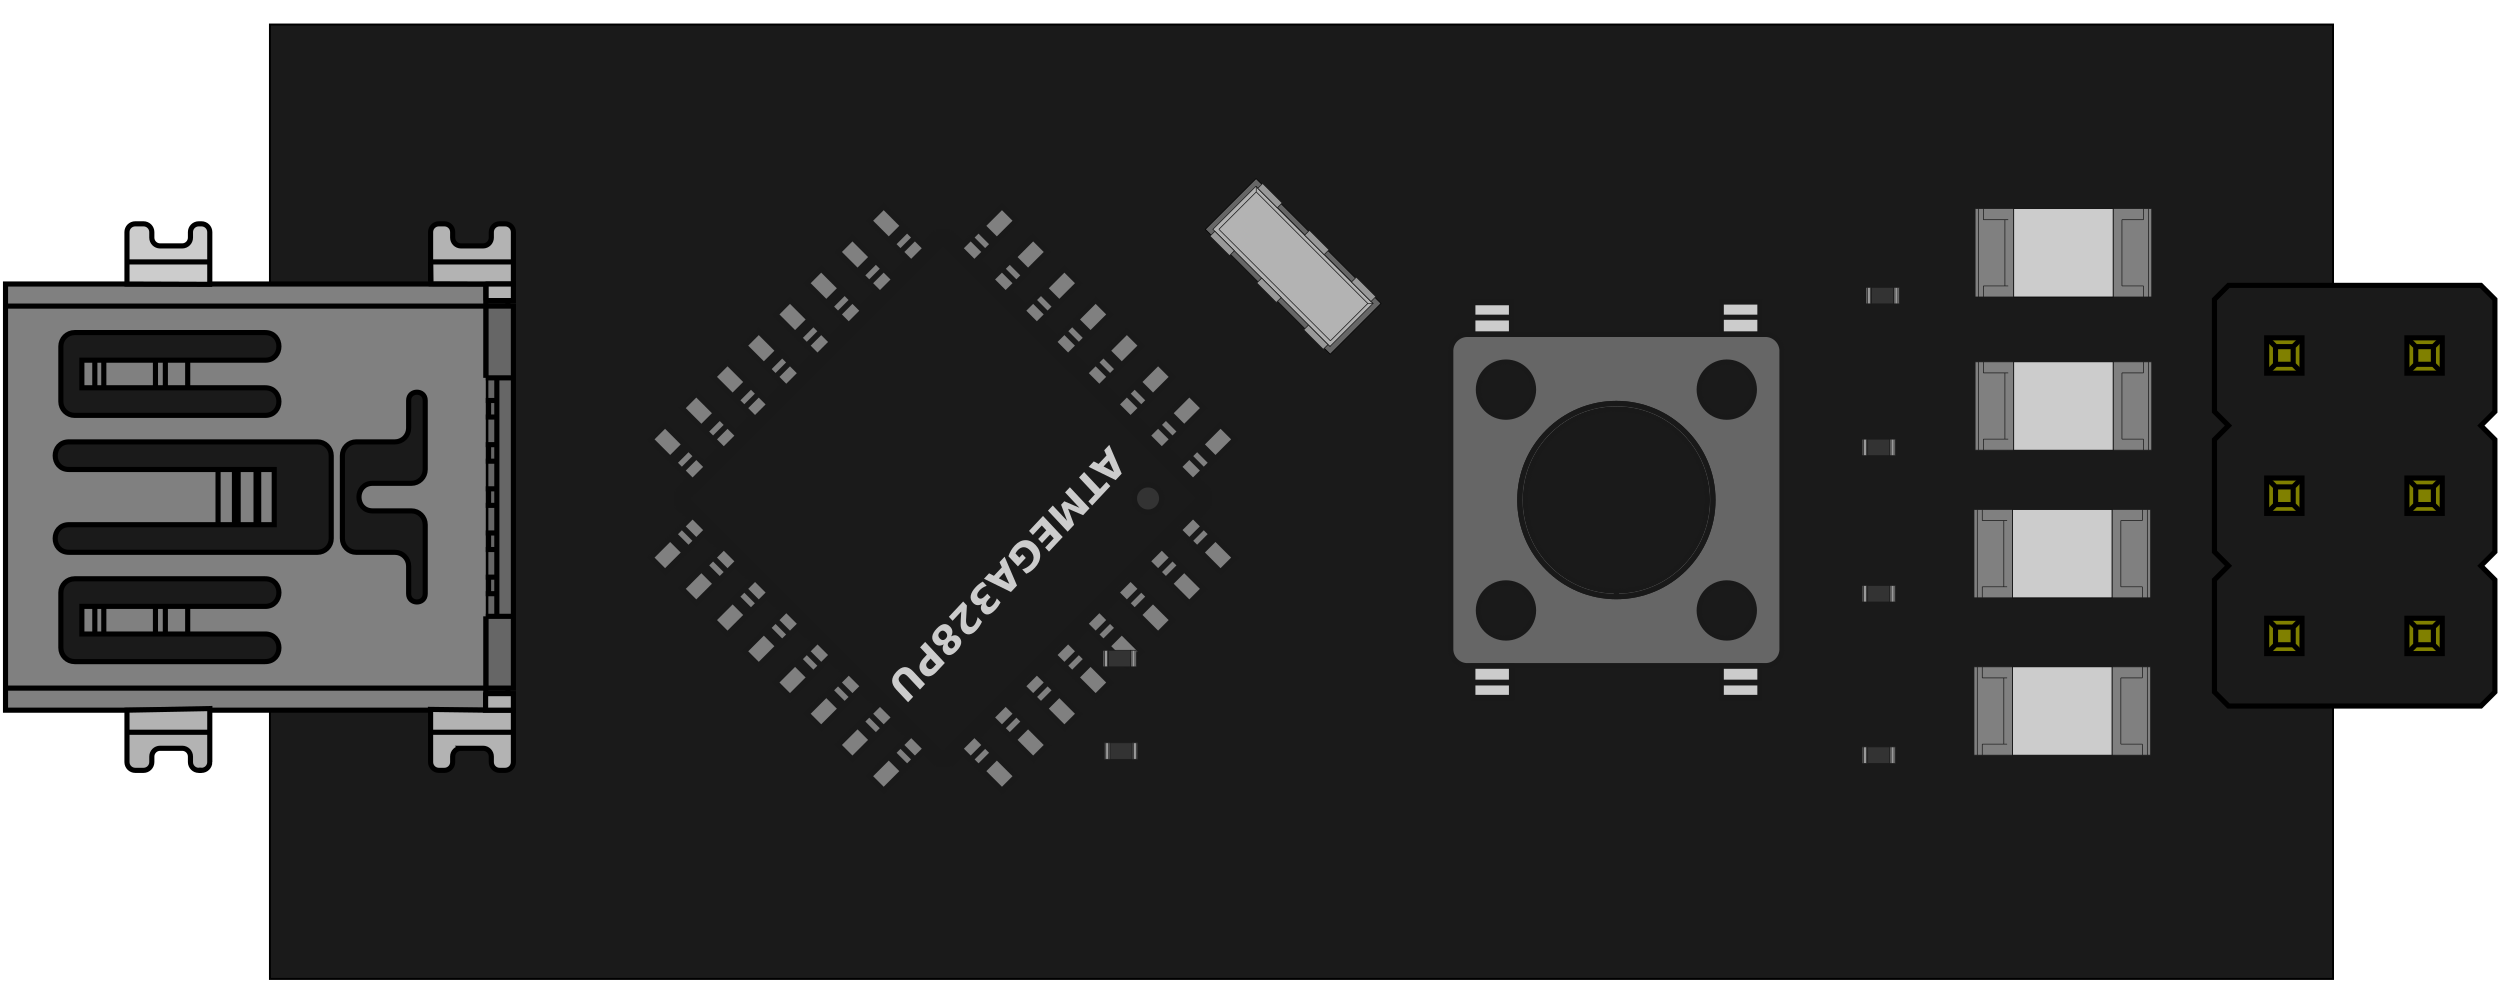 <svg width="376" height="149" version="1.1" viewBox="1.1551e8 88708500 45286411 11107861" xmlns="http://www.w3.org/2000/svg" xmlns:xlink="http://www.w3.org/1999/xlink">
 <defs>
  <mask id="c">
   <g fill="#fff" stroke="#fff" stroke-linecap="round" stroke-linejoin="round">
    <path d="m1.515e8 1.0462e8 7610-38270 21680-32440 32440-21680 38270-7610h2.6e5l38270 7610 32440 21680 21680 32440 7610 38270v2e5l-7610 38270-21680 32440-32440 21680-38270 7610h-2.6e5l-38270-7610-32440-21680-21680-32440-7610-38270zm6.4e5 0 7610-38270 21680-32440 32440-21680 38270-7610h2.6e5l38270 7610 32440 21680 21680 32440 7610 38270v2e5l-7610 38270-21680 32440-32440 21680-38270 7610h-2.6e5l-38270-7610-32440-21680-21680-32440-7610-38270zm-6.4e5 -2.93e6 7610-38270 21680-32440 32440-21680 38270-7610h2.6e5l38270 7610 32440 21680 21680 32440 7610 38270v2e5l-7610 38270-21680 32440-32440 21680-38270 7610h-2.6e5l-38270-7610-32440-21680-21680-32440-7610-38270zm6.4e5 0 7610-38270 21680-32440 32440-21680 38270-7610h2.6e5l38270 7610 32440 21680 21680 32440 7610 38270v2e5l-7610 38270-21680 32440-32440 21680-38270 7610h-2.6e5l-38270-7610-32440-21680-21680-32440-7610-38270zm-1.169e7 -3.41e6 388910 388909-1131370 1131371-388910-388909zm-5.6e5 -566130 388910 388909-1131370 1131371-388910-388909zm-5.7e5 -565686 388910 388909-1131370 1131371-388910-388909zm-5.6e5 -565685 388910 388909-1131370 1131371-388910-388909zm-5.7e5 -565686 388910 388909-1131370 1131371-388910-388909zm-5.6e5 -565685 388910 388909-1131370 1131371-388910-388909zm-5.7e5 -565685 388910 388909-1131370 1131371-388910-388909zm-5.7e5 -565443 388910 388909-1131380 1131371-388900-388909zm-3.18e6 388666 388900-388909 1131380 1131371-388910 388909zm-5.6e5 565686 388910-388909 1131370 1131371-388910 388909zm-5.7e5 565648 388910-388909 1131370 1131371-388900 388909zm-5.6e5 565722 388910-388909 1131370 1131371-388910 388909zm-5.7e5 565686 388910-388909 1131370 1131371-388910 388909zm-5.7e5 565685 388910-388909 1131370 1131371-388910 388909zm-5.6e5 565686 388910-388909 1131370 1131371-388910 388909zm-5.7e5 565685 388910-388909 1131370 1131371-388910 388909zm1.13e6 1661536 388910 388900-1131370 1131380-388910-388910zm5.7e5 5.7e5 388910 388910-1131370 1131370-388910-388910zm5.7e5 5.6e5 388910 388910-1131370 1131370-388910-388910zm5.6e5 5.7e5 388910 388910-1131370 1131370-388910-388910zm5.7e5 5.6e5 388910 388910-1131370 1131370-388910-388910zm5.6e5 5.7e5 388900 388910-1131370 1131370-388910-388910zm5.7e5 5.6e5 388910 388910-1131370 1131370-388910-388910zm5.6e5 5.7e5 388910 388910-1131380 1131370-388900-388910zm9.2e5 3.9e5 388900-388910 1131380 1131370-388910 388910zm5.7e5 -5.7e5 388910-388910 1131370 1131370-388910 388910zm5.6e5 -5.6e5 388910-388910 1131370 1131370-388910 388910zm5.7e5 -5.7e5 388910-388910 1131370 1131370-388910 388910zm5.7e5 -5.6e5 388910-388910 1131370 1131370-388910 388910zm5.6e5 -5.7e5 388910-388910 1131370 1131370-388910 388910zm5.7e5 -5.7e5 388910-388910 1131370 1131370-388910 388910zm5.6e5 -5.6e5 388910-388900 1131370 1131370-388910 388910zm1.808e7 3.82e6 -19030 95670-54190 81110-81110 54190-95670 19030h-7.5e5l-95670-19030-81110-54190-54190-81110-19030-95670v-1.25e6l19030-95670 54190-81110 81110-54190 95670-19030h7.5e5l95670 19030 81110 54190 54190 81110 19030 95670zm-2.8e6 0-19030 95670-54190 81110-81110 54190-95670 19030h-7.5e5l-95670-19030-81110-54190-54190-81110-19030-95670v-1.25e6l19030-95670 54190-81110 81110-54190 95670-19030h7.5e5l95670 19030 81110 54190 54190 81110 19030 95670zm2.8e6 -2.85e6 -19030 95670-54190 81110-81110 54190-95670 19030h-7.5e5l-95670-19030-81110-54190-54190-81110-19030-95670v-1.25e6l19030-95670 54190-81110 81110-54190 95670-19030h7.5e5l95670 19030 81110 54190 54190 81110 19030 95670zm-2.8e6 0-19030 95670-54190 81110-81110 54190-95670 19030h-7.5e5l-95670-19030-81110-54190-54190-81110-19030-95670v-1.25e6l19030-95670 54190-81110 81110-54190 95670-19030h7.5e5l95670 19030 81110 54190 54190 81110 19030 95670zm3.95e6 -3365000v-1.7e6h1.7e6v1.7e6z" fill-rule="evenodd"/>
    <circle cx="1.6194e8" cy="97475000" r="8.5e5"/>
    <circle cx="1.594e8" cy="1.0002e8" r="8.5e5"/>
    <circle cx="1.6194e8" cy="1.0002e8" r="8.5e5"/>
    <circle cx="1.594e8" cy="1.0256e8" r="8.5e5"/>
    <circle cx="1.6194e8" cy="1.0256e8" r="8.5e5"/>
    <circle cx="1.6198e8" cy="1.0766e8" r="825500"/>
    <circle cx="1.2134e8" cy="9.242e7" r="825500"/>
    <path d="m1.5742e8 99015000-19030 95671-54190 81106-81110 54193-95670 19030h-7.5e5l-95670-19030-81110-54193-54190-81106-19030-95671v-1.25e6l19030-95671 54190-81106 81110-54193 95670-19030h7.5e5l95670 19030 81110 54193 54190 81106 19030 95671zm-2.8e6 0-19030 95671-54190 81106-81110 54193-95670 19030h-7.5e5l-95670-19030-81110-54193-54190-81106-19030-95671v-1.25e6l19030-95671 54190-81106 81110-54193 95670-19030h7.5e5l95670 19030 81110 54193 54190 81106 19030 95671zm-3.12e6 25000 7610-38268 21680-32443 32440-21677 38270-7612h2.6e5l38270 7612 32440 21677 21680 32443 7610 38268v2e5l-7610 38268-21680 32443-32440 21677-38270 7612h-2.6e5l-38270-7612-32440-21677-21680-32443-7610-38268zm6.4e5 0 7610-38268 21680-32443 32440-21677 38270-7612h2.6e5l38270 7612 32440 21677 21680 32443 7610 38268v2e5l-7610 38268-21680 32443-32440 21677-38270 7612h-2.6e5l-38270-7612-32440-21677-21680-32443-7610-38268z" fill-rule="evenodd"/>
    <circle cx="1.2392e8" cy="9.784e7" r="5e5"/>
    <circle cx="1.2392e8" cy="1.0224e8" r="5e5"/>
    <path d="m1.2562e8 9.819e7h2e6v5e5h-2e6zm0 8e5h2e6v5e5h-2e6zm0 8e5h2e6v5e5h-2e6zm0 8e5h2e6v5e5h-2e6zm0 8e5h2e6v5e5h-2e6zm5e4 -6.8e6h1.7e6v2e6h-1.7e6zm-5.45e6 0h1.7e6v2e6h-1.7e6zm5.45e6 8.9e6h1.7e6v2e6h-1.7e6zm-5.45e6 0h1.7e6v2e6h-1.7e6z" fill-rule="evenodd"/>
    <circle cx="1.6198e8" cy="9.242e7" r="825500"/>
    <circle cx="1.4957e8" cy="96815000" r="1e6"/>
    <circle cx="1.4957e8" cy="1.0332e8" r="1e6"/>
    <circle cx="1.4507e8" cy="96815000" r="1e6"/>
    <circle cx="1.4507e8" cy="1.0332e8" r="1e6"/>
    <path d="m1.5742e8 9.624e7 -19030 95671-54190 81106-81110 54193-95670 19030h-7.5e5l-95670-19030-81110-54193-54190-81106-19030-95671v-1.25e6l19030-95671 54190-81106 81110-54193 95670-19030h7.5e5l95670 19030 81110 54193 54190 81106 19030 95671zm-2.8e6 0-19030 95671-54190 81106-81110 54193-95670 19030h-7.5e5l-95670-19030-81110-54193-54190-81106-19030-95671v-1.25e6l19030-95671 54190-81106 81110-54193 95670-19030h7.5e5l95670 19030 81110 54193 54190 81106 19030 95671zm-3.05e6 5e4 7610-38268 21680-32443 32440-21677 38270-7612h2.6e5l38270 7612 32440 21677 21680 32443 7610 38268v2e5l-7610 38268-21680 32443-32440 21677-38270 7612h-2.6e5l-38270-7612-32440-21677-21680-32443-7610-38268zm6.4e5 0 7610-38268 21680-32443 32440-21677 38270-7612h2.6e5l38270 7612 32440 21677 21680 32443 7610 38268v2e5l-7610 38268-21680 32443-32440 21677-38270 7612h-2.6e5l-38270-7612-32440-21677-21680-32443-7610-38268zm-1.243e7 -747498 1343500-1343503 282850 282843-1343510 1343503zm8.5e5 848528 1343500-1343503 282840 282843-1343500 1343503zm8.5e5 848970 1343500-1343503 282840 282843-1343500 1343503z" fill-rule="evenodd"/>
    <circle cx="1.2134e8" cy="1.0766e8" r="825500"/>
    <path d="m1.2303e8 9.157e7h1.7e6v1.7e6h-1.7e6z" fill-rule="evenodd"/>
    <circle cx="1.2642e8" cy="9.242e7" r="8.5e5"/>
    <circle cx="1.2896e8" cy="9.242e7" r="8.5e5"/>
    <circle cx="1.315e8" cy="9.242e7" r="8.5e5"/>
    <circle cx="1.3404e8" cy="9.242e7" r="8.5e5"/>
    <circle cx="1.3658e8" cy="9.242e7" r="8.5e5"/>
    <circle cx="1.3912e8" cy="9.242e7" r="8.5e5"/>
    <circle cx="1.4166e8" cy="9.242e7" r="8.5e5"/>
    <circle cx="1.442e8" cy="9.242e7" r="8.5e5"/>
    <circle cx="1.4674e8" cy="9.242e7" r="8.5e5"/>
    <circle cx="1.4928e8" cy="9.242e7" r="8.5e5"/>
    <circle cx="1.5182e8" cy="9.242e7" r="8.5e5"/>
    <circle cx="1.5436e8" cy="9.242e7" r="8.5e5"/>
    <circle cx="1.569e8" cy="9.242e7" r="8.5e5"/>
    <circle cx="1.5944e8" cy="9.242e7" r="8.5e5"/>
    <path d="m1.2303e8 1.0681e8h1.7e6v1.7e6h-1.7e6z" fill-rule="evenodd"/>
    <circle cx="1.2642e8" cy="1.0766e8" r="8.5e5"/>
    <circle cx="1.2896e8" cy="1.0766e8" r="8.5e5"/>
    <circle cx="1.315e8" cy="1.0766e8" r="8.5e5"/>
    <circle cx="1.3404e8" cy="1.0766e8" r="8.5e5"/>
    <circle cx="1.3658e8" cy="1.0766e8" r="8.5e5"/>
    <circle cx="1.3912e8" cy="1.0766e8" r="8.5e5"/>
    <circle cx="1.4166e8" cy="1.0766e8" r="8.5e5"/>
    <circle cx="1.442e8" cy="1.0766e8" r="8.5e5"/>
    <circle cx="1.4674e8" cy="1.0766e8" r="8.5e5"/>
    <circle cx="1.4928e8" cy="1.0766e8" r="8.5e5"/>
    <circle cx="1.5182e8" cy="1.0766e8" r="8.5e5"/>
    <circle cx="1.5436e8" cy="1.0766e8" r="8.5e5"/>
    <circle cx="1.569e8" cy="1.0766e8" r="8.5e5"/>
    <circle cx="1.5944e8" cy="1.0766e8" r="8.5e5"/>
   </g>
  </mask>
  <mask id="d">
   <path d="m1.1551e8 88708496h48417928v22663000h-48417928z" fill="#fff"/>
   <g stroke="#000" stroke-linecap="round" stroke-linejoin="round">
    <path d="m1.515e8 1.0462e8 7610-38270 21680-32440 32440-21680 38270-7610h2.6e5l38270 7610 32440 21680 21680 32440 7610 38270v2e5l-7610 38270-21680 32440-32440 21680-38270 7610h-2.6e5l-38270-7610-32440-21680-21680-32440-7610-38270zm6.4e5 0 7610-38270 21680-32440 32440-21680 38270-7610h2.6e5l38270 7610 32440 21680 21680 32440 7610 38270v2e5l-7610 38270-21680 32440-32440 21680-38270 7610h-2.6e5l-38270-7610-32440-21680-21680-32440-7610-38270zm-6.4e5 -2.93e6 7610-38270 21680-32440 32440-21680 38270-7610h2.6e5l38270 7610 32440 21680 21680 32440 7610 38270v2e5l-7610 38270-21680 32440-32440 21680-38270 7610h-2.6e5l-38270-7610-32440-21680-21680-32440-7610-38270zm6.4e5 0 7610-38270 21680-32440 32440-21680 38270-7610h2.6e5l38270 7610 32440 21680 21680 32440 7610 38270v2e5l-7610 38270-21680 32440-32440 21680-38270 7610h-2.6e5l-38270-7610-32440-21680-21680-32440-7610-38270zm-1.169e7 -3.41e6 388910 388909-1131370 1131371-388910-388909zm-5.6e5 -566130 388910 388909-1131370 1131371-388910-388909zm-5.7e5 -565686 388910 388909-1131370 1131371-388910-388909zm-5.6e5 -565685 388910 388909-1131370 1131371-388910-388909zm-5.7e5 -565686 388910 388909-1131370 1131371-388910-388909zm-5.6e5 -565685 388910 388909-1131370 1131371-388910-388909zm-5.7e5 -565685 388910 388909-1131370 1131371-388910-388909zm-5.7e5 -565443 388910 388909-1131380 1131371-388900-388909zm-3.18e6 388666 388900-388909 1131380 1131371-388910 388909zm-5.6e5 565686 388910-388909 1131370 1131371-388910 388909zm-5.7e5 565648 388910-388909 1131370 1131371-388900 388909zm-5.6e5 565722 388910-388909 1131370 1131371-388910 388909zm-5.7e5 565686 388910-388909 1131370 1131371-388910 388909zm-5.7e5 565685 388910-388909 1131370 1131371-388910 388909zm-5.6e5 565686 388910-388909 1131370 1131371-388910 388909zm-5.7e5 565685 388910-388909 1131370 1131371-388910 388909zm1.13e6 1661536 388910 388900-1131370 1131380-388910-388910zm5.7e5 5.7e5 388910 388910-1131370 1131370-388910-388910zm5.7e5 5.6e5 388910 388910-1131370 1131370-388910-388910zm5.6e5 5.7e5 388910 388910-1131370 1131370-388910-388910zm5.7e5 5.6e5 388910 388910-1131370 1131370-388910-388910zm5.6e5 5.7e5 388900 388910-1131370 1131370-388910-388910zm5.7e5 5.6e5 388910 388910-1131370 1131370-388910-388910zm5.6e5 5.7e5 388910 388910-1131380 1131370-388900-388910zm9.2e5 3.9e5 388900-388910 1131380 1131370-388910 388910zm5.7e5 -5.7e5 388910-388910 1131370 1131370-388910 388910zm5.6e5 -5.6e5 388910-388910 1131370 1131370-388910 388910zm5.7e5 -5.7e5 388910-388910 1131370 1131370-388910 388910zm5.7e5 -5.6e5 388910-388910 1131370 1131370-388910 388910zm5.6e5 -5.7e5 388910-388910 1131370 1131370-388910 388910zm5.7e5 -5.7e5 388910-388910 1131370 1131370-388910 388910zm5.6e5 -5.6e5 388910-388900 1131370 1131370-388910 388910zm1.808e7 3.82e6 -19030 95670-54190 81110-81110 54190-95670 19030h-7.5e5l-95670-19030-81110-54190-54190-81110-19030-95670v-1.25e6l19030-95670 54190-81110 81110-54190 95670-19030h7.5e5l95670 19030 81110 54190 54190 81110 19030 95670zm-2.8e6 0-19030 95670-54190 81110-81110 54190-95670 19030h-7.5e5l-95670-19030-81110-54190-54190-81110-19030-95670v-1.25e6l19030-95670 54190-81110 81110-54190 95670-19030h7.5e5l95670 19030 81110 54190 54190 81110 19030 95670zm2.8e6 -2.85e6 -19030 95670-54190 81110-81110 54190-95670 19030h-7.5e5l-95670-19030-81110-54190-54190-81110-19030-95670v-1.25e6l19030-95670 54190-81110 81110-54190 95670-19030h7.5e5l95670 19030 81110 54190 54190 81110 19030 95670zm-2.8e6 0-19030 95670-54190 81110-81110 54190-95670 19030h-7.5e5l-95670-19030-81110-54190-54190-81110-19030-95670v-1.25e6l19030-95670 54190-81110 81110-54190 95670-19030h7.5e5l95670 19030 81110 54190 54190 81110 19030 95670zm3.95e6 -3365000v-1.7e6h1.7e6v1.7e6z" fill-rule="evenodd"/>
    <circle cx="1.6194e8" cy="97475000" r="8.5e5"/>
    <circle cx="1.594e8" cy="1.0002e8" r="8.5e5"/>
    <circle cx="1.6194e8" cy="1.0002e8" r="8.5e5"/>
    <circle cx="1.594e8" cy="1.0256e8" r="8.5e5"/>
    <circle cx="1.6194e8" cy="1.0256e8" r="8.5e5"/>
    <circle cx="1.6198e8" cy="1.0766e8" r="825500"/>
    <circle cx="1.2134e8" cy="9.242e7" r="825500"/>
    <path d="m1.5742e8 99015000-19030 95671-54190 81106-81110 54193-95670 19030h-7.5e5l-95670-19030-81110-54193-54190-81106-19030-95671v-1.25e6l19030-95671 54190-81106 81110-54193 95670-19030h7.5e5l95670 19030 81110 54193 54190 81106 19030 95671zm-2.8e6 0-19030 95671-54190 81106-81110 54193-95670 19030h-7.5e5l-95670-19030-81110-54193-54190-81106-19030-95671v-1.25e6l19030-95671 54190-81106 81110-54193 95670-19030h7.5e5l95670 19030 81110 54193 54190 81106 19030 95671zm-3.12e6 25000 7610-38268 21680-32443 32440-21677 38270-7612h2.6e5l38270 7612 32440 21677 21680 32443 7610 38268v2e5l-7610 38268-21680 32443-32440 21677-38270 7612h-2.6e5l-38270-7612-32440-21677-21680-32443-7610-38268zm6.4e5 0 7610-38268 21680-32443 32440-21677 38270-7612h2.6e5l38270 7612 32440 21677 21680 32443 7610 38268v2e5l-7610 38268-21680 32443-32440 21677-38270 7612h-2.6e5l-38270-7612-32440-21677-21680-32443-7610-38268z" fill-rule="evenodd"/>
    <circle cx="1.2392e8" cy="9.784e7" r="5e5"/>
    <circle cx="1.2392e8" cy="1.0224e8" r="5e5"/>
    <path d="m1.2562e8 9.819e7h2e6v5e5h-2e6zm0 8e5h2e6v5e5h-2e6zm0 8e5h2e6v5e5h-2e6zm0 8e5h2e6v5e5h-2e6zm0 8e5h2e6v5e5h-2e6zm5e4 -6.8e6h1.7e6v2e6h-1.7e6zm-5.45e6 0h1.7e6v2e6h-1.7e6zm5.45e6 8.9e6h1.7e6v2e6h-1.7e6zm-5.45e6 0h1.7e6v2e6h-1.7e6z" fill-rule="evenodd"/>
    <circle cx="1.6198e8" cy="9.242e7" r="825500"/>
    <circle cx="1.4957e8" cy="96815000" r="1e6"/>
    <circle cx="1.4957e8" cy="1.0332e8" r="1e6"/>
    <circle cx="1.4507e8" cy="96815000" r="1e6"/>
    <circle cx="1.4507e8" cy="1.0332e8" r="1e6"/>
    <path d="m1.5742e8 9.624e7 -19030 95671-54190 81106-81110 54193-95670 19030h-7.5e5l-95670-19030-81110-54193-54190-81106-19030-95671v-1.25e6l19030-95671 54190-81106 81110-54193 95670-19030h7.5e5l95670 19030 81110 54193 54190 81106 19030 95671zm-2.8e6 0-19030 95671-54190 81106-81110 54193-95670 19030h-7.5e5l-95670-19030-81110-54193-54190-81106-19030-95671v-1.25e6l19030-95671 54190-81106 81110-54193 95670-19030h7.5e5l95670 19030 81110 54193 54190 81106 19030 95671zm-3.05e6 5e4 7610-38268 21680-32443 32440-21677 38270-7612h2.6e5l38270 7612 32440 21677 21680 32443 7610 38268v2e5l-7610 38268-21680 32443-32440 21677-38270 7612h-2.6e5l-38270-7612-32440-21677-21680-32443-7610-38268zm6.4e5 0 7610-38268 21680-32443 32440-21677 38270-7612h2.6e5l38270 7612 32440 21677 21680 32443 7610 38268v2e5l-7610 38268-21680 32443-32440 21677-38270 7612h-2.6e5l-38270-7612-32440-21677-21680-32443-7610-38268zm-1.243e7 -747498 1343500-1343503 282850 282843-1343510 1343503zm8.5e5 848528 1343500-1343503 282840 282843-1343500 1343503zm8.5e5 848970 1343500-1343503 282840 282843-1343500 1343503z" fill-rule="evenodd"/>
    <circle cx="1.2134e8" cy="1.0766e8" r="825500"/>
    <path d="m1.2303e8 9.157e7h1.7e6v1.7e6h-1.7e6z" fill-rule="evenodd"/>
    <circle cx="1.2642e8" cy="9.242e7" r="8.5e5"/>
    <circle cx="1.2896e8" cy="9.242e7" r="8.5e5"/>
    <circle cx="1.315e8" cy="9.242e7" r="8.5e5"/>
    <circle cx="1.3404e8" cy="9.242e7" r="8.5e5"/>
    <circle cx="1.3658e8" cy="9.242e7" r="8.5e5"/>
    <circle cx="1.3912e8" cy="9.242e7" r="8.5e5"/>
    <circle cx="1.4166e8" cy="9.242e7" r="8.5e5"/>
    <circle cx="1.442e8" cy="9.242e7" r="8.5e5"/>
    <circle cx="1.4674e8" cy="9.242e7" r="8.5e5"/>
    <circle cx="1.4928e8" cy="9.242e7" r="8.5e5"/>
    <circle cx="1.5182e8" cy="9.242e7" r="8.5e5"/>
    <circle cx="1.5436e8" cy="9.242e7" r="8.5e5"/>
    <circle cx="1.569e8" cy="9.242e7" r="8.5e5"/>
    <circle cx="1.5944e8" cy="9.242e7" r="8.5e5"/>
    <path d="m1.2303e8 1.0681e8h1.7e6v1.7e6h-1.7e6z" fill-rule="evenodd"/>
    <circle cx="1.2642e8" cy="1.0766e8" r="8.5e5"/>
    <circle cx="1.2896e8" cy="1.0766e8" r="8.5e5"/>
    <circle cx="1.315e8" cy="1.0766e8" r="8.5e5"/>
    <circle cx="1.3404e8" cy="1.0766e8" r="8.5e5"/>
    <circle cx="1.3658e8" cy="1.0766e8" r="8.5e5"/>
    <circle cx="1.3912e8" cy="1.0766e8" r="8.5e5"/>
    <circle cx="1.4166e8" cy="1.0766e8" r="8.5e5"/>
    <circle cx="1.442e8" cy="1.0766e8" r="8.5e5"/>
    <circle cx="1.4674e8" cy="1.0766e8" r="8.5e5"/>
    <circle cx="1.4928e8" cy="1.0766e8" r="8.5e5"/>
    <circle cx="1.5182e8" cy="1.0766e8" r="8.5e5"/>
    <circle cx="1.5436e8" cy="1.0766e8" r="8.5e5"/>
    <circle cx="1.569e8" cy="1.0766e8" r="8.5e5"/>
    <circle cx="1.5944e8" cy="1.0766e8" r="8.5e5"/>
   </g>
  </mask>
  <mask id="b">
   <path d="m1.1551e8 88708496h48417928v22663000h-48417928z" fill="#fff"/>
   <path d="m1.594e8 97475000h0m2.54e6 0h0m-2.54e6 2545000h0m2.54e6 0h0m-2.54e6 2.54e6h0m2.54e6 0h0" stroke="#000" stroke-linecap="round" stroke-width="1e6"/>
   <path d="m1.6198e8 1.0766e8h0m-4.064e7 -1.524e7h0" stroke="#000" stroke-linecap="round" stroke-width="1651000"/>
   <path d="m1.2392e8 97838500h0m0 4.4e6h0" stroke="#000" stroke-linecap="round" stroke-width="1e6"/>
   <path d="m1.6198e8 9.242e7h0" stroke="#000" stroke-linecap="round" stroke-width="1651000"/>
   <path d="m1.4957e8 96815000h0m0 6505000h0m-4.5e6 -6505000h0m0 6505000h0" stroke="#000" stroke-linecap="round" stroke-width="1.1e6"/>
   <path d="m1.2134e8 1.0766e8h0" stroke="#000" stroke-linecap="round" stroke-width="1651000"/>
   <path d="m1.2388e8 92421500h0m2.54e6 0h0m2.54e6 0h0m2.54e6 0h0m2.54e6 0h0m2.54e6 0h0m2.54e6 0h0m2.54e6 0h0m2.54e6 0h0m2.54e6 0h0m2.54e6 0h0m2.54e6 0h0m2.54e6 0h0m2.54e6 0h0m2.54e6 0h0m-3.556e7 1.524e7h0m2.54e6 0h0m2.54e6 0h0m2.54e6 0h0m2.54e6 0h0m2.54e6 0h0m2.54e6 0h0m2.54e6 0h0m2.54e6 0h0m2.54e6 0h0m2.54e6 0h0m2.54e6 0h0m2.54e6 0h0m2.54e6 0h0m2.54e6 0h0" stroke="#000" stroke-linecap="round" stroke-width="1e6"/>
  </mask>
  <clipPath id="a">
   <path d="m1.2007e8 1.0893e8v-1.778e7h4.318e7v1.778e7h-4.318e7" fill-rule="evenodd"/>
  </clipPath>
 </defs>
 <rect x="1.204e8" y="85733864" width="37371544" height="17288434" fill="#1a1a1a" stroke="#000" stroke-width="35862"/>
 <g transform="translate(-2509663 -5745927)" clip-path="url(#a)" mask="url(#b)">
  <g fill="#313d63" stroke="#313d63">
   <path d="m1.2007e8 1.0893e8v-1.778e7h4.318e7v1.778e7h-4.318e7" fill-rule="evenodd"/>
   <path d="m1.2007e8 9.115e7h4.318e7m0 0v1.778e7m0 0h-4.318e7m0 0v-1.778e7" fill="none" fill-opacity="0" stroke="#000" stroke-linecap="round" stroke-linejoin="round" stroke-width="1e5"/>
  </g>
  <g stroke-linecap="round" stroke-linejoin="round">
   <g fill="#9c6b28" stroke="#9c6b28">
    <path d="m1.515e8 1.0462e8 7610-38270 21680-32440 32440-21680 38270-7610h2.6e5l38270 7610 32440 21680 21680 32440 7610 38270v2e5l-7610 38270-21680 32440-32440 21680-38270 7610h-2.6e5l-38270-7610-32440-21680-21680-32440-7610-38270zm6.4e5 0 7610-38270 21680-32440 32440-21680 38270-7610h2.6e5l38270 7610 32440 21680 21680 32440 7610 38270v2e5l-7610 38270-21680 32440-32440 21680-38270 7610h-2.6e5l-38270-7610-32440-21680-21680-32440-7610-38270zm-6.4e5 -2.93e6 7610-38270 21680-32440 32440-21680 38270-7610h2.6e5l38270 7610 32440 21680 21680 32440 7610 38270v2e5l-7610 38270-21680 32440-32440 21680-38270 7610h-2.6e5l-38270-7610-32440-21680-21680-32440-7610-38270zm6.4e5 0 7610-38270 21680-32440 32440-21680 38270-7610h2.6e5l38270 7610 32440 21680 21680 32440 7610 38270v2e5l-7610 38270-21680 32440-32440 21680-38270 7610h-2.6e5l-38270-7610-32440-21680-21680-32440-7610-38270zm-1.169e7 -3.41e6 388910 388909-1131370 1131371-388910-388909zm-5.6e5 -566130 388910 388909-1131370 1131371-388910-388909zm-5.7e5 -565686 388910 388909-1131370 1131371-388910-388909zm-5.6e5 -565685 388910 388909-1131370 1131371-388910-388909zm-5.7e5 -565686 388910 388909-1131370 1131371-388910-388909zm-5.6e5 -565685 388910 388909-1131370 1131371-388910-388909zm-5.7e5 -565685 388910 388909-1131370 1131371-388910-388909zm-5.7e5 -565443 388910 388909-1131380 1131371-388900-388909zm-3.18e6 388666 388900-388909 1131380 1131371-388910 388909zm-5.6e5 565686 388910-388909 1131370 1131371-388910 388909zm-5.7e5 565648 388910-388909 1131370 1131371-388900 388909zm-5.6e5 565722 388910-388909 1131370 1131371-388910 388909zm-5.7e5 565686 388910-388909 1131370 1131371-388910 388909zm-5.7e5 565685 388910-388909 1131370 1131371-388910 388909zm-5.6e5 565686 388910-388909 1131370 1131371-388910 388909zm-5.7e5 565685 388910-388909 1131370 1131371-388910 388909zm1.13e6 1661536 388910 388900-1131370 1131380-388910-388910zm5.7e5 5.7e5 388910 388910-1131370 1131370-388910-388910zm5.7e5 5.6e5 388910 388910-1131370 1131370-388910-388910zm5.6e5 5.7e5 388910 388910-1131370 1131370-388910-388910zm5.7e5 5.6e5 388910 388910-1131370 1131370-388910-388910zm5.6e5 5.7e5 388900 388910-1131370 1131370-388910-388910zm5.7e5 5.6e5 388910 388910-1131370 1131370-388910-388910zm5.6e5 5.7e5 388910 388910-1131380 1131370-388900-388910zm9.2e5 3.9e5 388900-388910 1131380 1131370-388910 388910zm5.7e5 -5.7e5 388910-388910 1131370 1131370-388910 388910zm5.6e5 -5.6e5 388910-388910 1131370 1131370-388910 388910zm5.7e5 -5.7e5 388910-388910 1131370 1131370-388910 388910zm5.7e5 -5.6e5 388910-388910 1131370 1131370-388910 388910zm5.6e5 -5.7e5 388910-388910 1131370 1131370-388910 388910zm5.7e5 -5.7e5 388910-388910 1131370 1131370-388910 388910zm5.6e5 -5.6e5 388910-388900 1131370 1131370-388910 388910zm1.808e7 3.82e6 -19030 95670-54190 81110-81110 54190-95670 19030h-7.5e5l-95670-19030-81110-54190-54190-81110-19030-95670v-1.25e6l19030-95670 54190-81110 81110-54190 95670-19030h7.5e5l95670 19030 81110 54190 54190 81110 19030 95670zm-2.8e6 0-19030 95670-54190 81110-81110 54190-95670 19030h-7.5e5l-95670-19030-81110-54190-54190-81110-19030-95670v-1.25e6l19030-95670 54190-81110 81110-54190 95670-19030h7.5e5l95670 19030 81110 54190 54190 81110 19030 95670zm2.8e6 -2.85e6 -19030 95670-54190 81110-81110 54190-95670 19030h-7.5e5l-95670-19030-81110-54190-54190-81110-19030-95670v-1.25e6l19030-95670 54190-81110 81110-54190 95670-19030h7.5e5l95670 19030 81110 54190 54190 81110 19030 95670zm-2.8e6 0-19030 95670-54190 81110-81110 54190-95670 19030h-7.5e5l-95670-19030-81110-54190-54190-81110-19030-95670v-1.25e6l19030-95670 54190-81110 81110-54190 95670-19030h7.5e5l95670 19030 81110 54190 54190 81110 19030 95670zm3.95e6 -3365000v-1.7e6h1.7e6v1.7e6z" fill-rule="evenodd"/>
    <circle cx="1.6194e8" cy="97475000" r="8.5e5"/>
    <circle cx="1.594e8" cy="1.0002e8" r="8.5e5"/>
    <circle cx="1.6194e8" cy="1.0002e8" r="8.5e5"/>
    <circle cx="1.594e8" cy="1.0256e8" r="8.5e5"/>
    <circle cx="1.6194e8" cy="1.0256e8" r="8.5e5"/>
    <circle cx="1.6198e8" cy="1.0766e8" r="825500"/>
    <circle cx="1.2134e8" cy="9.242e7" r="825500"/>
    <path d="m1.5742e8 99015000-19030 95671-54190 81106-81110 54193-95670 19030h-7.5e5l-95670-19030-81110-54193-54190-81106-19030-95671v-1.25e6l19030-95671 54190-81106 81110-54193 95670-19030h7.5e5l95670 19030 81110 54193 54190 81106 19030 95671zm-2.8e6 0-19030 95671-54190 81106-81110 54193-95670 19030h-7.5e5l-95670-19030-81110-54193-54190-81106-19030-95671v-1.25e6l19030-95671 54190-81106 81110-54193 95670-19030h7.5e5l95670 19030 81110 54193 54190 81106 19030 95671zm-3.12e6 25000 7610-38268 21680-32443 32440-21677 38270-7612h2.6e5l38270 7612 32440 21677 21680 32443 7610 38268v2e5l-7610 38268-21680 32443-32440 21677-38270 7612h-2.6e5l-38270-7612-32440-21677-21680-32443-7610-38268zm6.4e5 0 7610-38268 21680-32443 32440-21677 38270-7612h2.6e5l38270 7612 32440 21677 21680 32443 7610 38268v2e5l-7610 38268-21680 32443-32440 21677-38270 7612h-2.6e5l-38270-7612-32440-21677-21680-32443-7610-38268z" fill-rule="evenodd"/>
    <circle cx="1.2392e8" cy="9.784e7" r="5e5"/>
    <circle cx="1.2392e8" cy="1.0224e8" r="5e5"/>
    <path d="m1.2562e8 9.819e7h2e6v5e5h-2e6zm0 8e5h2e6v5e5h-2e6zm0 8e5h2e6v5e5h-2e6zm0 8e5h2e6v5e5h-2e6zm0 8e5h2e6v5e5h-2e6zm5e4 -6.8e6h1.7e6v2e6h-1.7e6zm-5.45e6 0h1.7e6v2e6h-1.7e6zm5.45e6 8.9e6h1.7e6v2e6h-1.7e6zm-5.45e6 0h1.7e6v2e6h-1.7e6z" fill-rule="evenodd"/>
    <circle cx="1.6198e8" cy="9.242e7" r="825500"/>
    <circle cx="1.4957e8" cy="96815000" r="1e6"/>
    <circle cx="1.4957e8" cy="1.0332e8" r="1e6"/>
    <circle cx="1.4507e8" cy="96815000" r="1e6"/>
    <circle cx="1.4507e8" cy="1.0332e8" r="1e6"/>
    <path d="m1.5742e8 9.624e7 -19030 95671-54190 81106-81110 54193-95670 19030h-7.5e5l-95670-19030-81110-54193-54190-81106-19030-95671v-1.25e6l19030-95671 54190-81106 81110-54193 95670-19030h7.5e5l95670 19030 81110 54193 54190 81106 19030 95671zm-2.8e6 0-19030 95671-54190 81106-81110 54193-95670 19030h-7.5e5l-95670-19030-81110-54193-54190-81106-19030-95671v-1.25e6l19030-95671 54190-81106 81110-54193 95670-19030h7.5e5l95670 19030 81110 54193 54190 81106 19030 95671zm-3.05e6 5e4 7610-38268 21680-32443 32440-21677 38270-7612h2.6e5l38270 7612 32440 21677 21680 32443 7610 38268v2e5l-7610 38268-21680 32443-32440 21677-38270 7612h-2.6e5l-38270-7612-32440-21677-21680-32443-7610-38268zm6.4e5 0 7610-38268 21680-32443 32440-21677 38270-7612h2.6e5l38270 7612 32440 21677 21680 32443 7610 38268v2e5l-7610 38268-21680 32443-32440 21677-38270 7612h-2.6e5l-38270-7612-32440-21677-21680-32443-7610-38268zm-1.243e7 -747498 1343500-1343503 282850 282843-1343510 1343503zm8.5e5 848528 1343500-1343503 282840 282843-1343500 1343503zm8.5e5 848970 1343500-1343503 282840 282843-1343500 1343503z" fill-rule="evenodd"/>
    <circle cx="1.2134e8" cy="1.0766e8" r="825500"/>
    <path d="m1.2303e8 9.157e7h1.7e6v1.7e6h-1.7e6z" fill-rule="evenodd"/>
    <circle cx="1.2642e8" cy="9.242e7" r="8.5e5"/>
    <circle cx="1.2896e8" cy="9.242e7" r="8.5e5"/>
    <circle cx="1.315e8" cy="9.242e7" r="8.5e5"/>
    <circle cx="1.3404e8" cy="9.242e7" r="8.5e5"/>
    <circle cx="1.3658e8" cy="9.242e7" r="8.5e5"/>
    <circle cx="1.3912e8" cy="9.242e7" r="8.5e5"/>
    <circle cx="1.4166e8" cy="9.242e7" r="8.5e5"/>
    <circle cx="1.442e8" cy="9.242e7" r="8.5e5"/>
    <circle cx="1.4674e8" cy="9.242e7" r="8.5e5"/>
    <circle cx="1.4928e8" cy="9.242e7" r="8.5e5"/>
    <circle cx="1.5182e8" cy="9.242e7" r="8.5e5"/>
    <circle cx="1.5436e8" cy="9.242e7" r="8.5e5"/>
    <circle cx="1.569e8" cy="9.242e7" r="8.5e5"/>
    <circle cx="1.5944e8" cy="9.242e7" r="8.5e5"/>
    <path d="m1.2303e8 1.0681e8h1.7e6v1.7e6h-1.7e6z" fill-rule="evenodd"/>
    <circle cx="1.2642e8" cy="1.0766e8" r="8.5e5"/>
    <circle cx="1.2896e8" cy="1.0766e8" r="8.5e5"/>
    <circle cx="1.315e8" cy="1.0766e8" r="8.5e5"/>
    <circle cx="1.3404e8" cy="1.0766e8" r="8.5e5"/>
    <circle cx="1.3658e8" cy="1.0766e8" r="8.5e5"/>
    <circle cx="1.3912e8" cy="1.0766e8" r="8.5e5"/>
    <circle cx="1.4166e8" cy="1.0766e8" r="8.5e5"/>
    <circle cx="1.442e8" cy="1.0766e8" r="8.5e5"/>
    <circle cx="1.4674e8" cy="1.0766e8" r="8.5e5"/>
    <circle cx="1.4928e8" cy="1.0766e8" r="8.5e5"/>
    <circle cx="1.5182e8" cy="1.0766e8" r="8.5e5"/>
    <circle cx="1.5436e8" cy="1.0766e8" r="8.5e5"/>
    <circle cx="1.569e8" cy="1.0766e8" r="8.5e5"/>
    <circle cx="1.5944e8" cy="1.0766e8" r="8.5e5"/>
   </g>
   <g fill="#212d53" stroke="#212d53">
    <path d="m1.515e8 1.0462e8 7610-38270 21680-32440 32440-21680 38270-7610h2.6e5l38270 7610 32440 21680 21680 32440 7610 38270v2e5l-7610 38270-21680 32440-32440 21680-38270 7610h-2.6e5l-38270-7610-32440-21680-21680-32440-7610-38270zm6.4e5 0 7610-38270 21680-32440 32440-21680 38270-7610h2.6e5l38270 7610 32440 21680 21680 32440 7610 38270v2e5l-7610 38270-21680 32440-32440 21680-38270 7610h-2.6e5l-38270-7610-32440-21680-21680-32440-7610-38270zm-6.4e5 -2.93e6 7610-38270 21680-32440 32440-21680 38270-7610h2.6e5l38270 7610 32440 21680 21680 32440 7610 38270v2e5l-7610 38270-21680 32440-32440 21680-38270 7610h-2.6e5l-38270-7610-32440-21680-21680-32440-7610-38270zm6.4e5 0 7610-38270 21680-32440 32440-21680 38270-7610h2.6e5l38270 7610 32440 21680 21680 32440 7610 38270v2e5l-7610 38270-21680 32440-32440 21680-38270 7610h-2.6e5l-38270-7610-32440-21680-21680-32440-7610-38270zm-1.169e7 -3.41e6 388910 388909-1131370 1131371-388910-388909zm-5.6e5 -566130 388910 388909-1131370 1131371-388910-388909zm-5.7e5 -565686 388910 388909-1131370 1131371-388910-388909zm-5.6e5 -565685 388910 388909-1131370 1131371-388910-388909zm-5.7e5 -565686 388910 388909-1131370 1131371-388910-388909zm-5.6e5 -565685 388910 388909-1131370 1131371-388910-388909zm-5.7e5 -565685 388910 388909-1131370 1131371-388910-388909zm-5.7e5 -565443 388910 388909-1131380 1131371-388900-388909zm-3.18e6 388666 388900-388909 1131380 1131371-388910 388909zm-5.6e5 565686 388910-388909 1131370 1131371-388910 388909zm-5.7e5 565648 388910-388909 1131370 1131371-388900 388909zm-5.6e5 565722 388910-388909 1131370 1131371-388910 388909zm-5.7e5 565686 388910-388909 1131370 1131371-388910 388909zm-5.7e5 565685 388910-388909 1131370 1131371-388910 388909zm-5.6e5 565686 388910-388909 1131370 1131371-388910 388909zm-5.7e5 565685 388910-388909 1131370 1131371-388910 388909zm1.13e6 1661536 388910 388900-1131370 1131380-388910-388910zm5.7e5 5.7e5 388910 388910-1131370 1131370-388910-388910zm5.7e5 5.6e5 388910 388910-1131370 1131370-388910-388910zm5.6e5 5.7e5 388910 388910-1131370 1131370-388910-388910zm5.7e5 5.6e5 388910 388910-1131370 1131370-388910-388910zm5.6e5 5.7e5 388900 388910-1131370 1131370-388910-388910zm5.7e5 5.6e5 388910 388910-1131370 1131370-388910-388910zm5.6e5 5.7e5 388910 388910-1131380 1131370-388900-388910zm9.2e5 3.9e5 388900-388910 1131380 1131370-388910 388910zm5.7e5 -5.7e5 388910-388910 1131370 1131370-388910 388910zm5.6e5 -5.6e5 388910-388910 1131370 1131370-388910 388910zm5.7e5 -5.7e5 388910-388910 1131370 1131370-388910 388910zm5.7e5 -5.6e5 388910-388910 1131370 1131370-388910 388910zm5.6e5 -5.7e5 388910-388910 1131370 1131370-388910 388910zm5.7e5 -5.7e5 388910-388910 1131370 1131370-388910 388910zm5.6e5 -5.6e5 388910-388900 1131370 1131370-388910 388910zm1.808e7 3.82e6 -19030 95670-54190 81110-81110 54190-95670 19030h-7.5e5l-95670-19030-81110-54190-54190-81110-19030-95670v-1.25e6l19030-95670 54190-81110 81110-54190 95670-19030h7.5e5l95670 19030 81110 54190 54190 81110 19030 95670zm-2.8e6 0-19030 95670-54190 81110-81110 54190-95670 19030h-7.5e5l-95670-19030-81110-54190-54190-81110-19030-95670v-1.25e6l19030-95670 54190-81110 81110-54190 95670-19030h7.5e5l95670 19030 81110 54190 54190 81110 19030 95670zm2.8e6 -2.85e6 -19030 95670-54190 81110-81110 54190-95670 19030h-7.5e5l-95670-19030-81110-54190-54190-81110-19030-95670v-1.25e6l19030-95670 54190-81110 81110-54190 95670-19030h7.5e5l95670 19030 81110 54190 54190 81110 19030 95670zm-2.8e6 0-19030 95670-54190 81110-81110 54190-95670 19030h-7.5e5l-95670-19030-81110-54190-54190-81110-19030-95670v-1.25e6l19030-95670 54190-81110 81110-54190 95670-19030h7.5e5l95670 19030 81110 54190 54190 81110 19030 95670zm3.95e6 -3365000v-1.7e6h1.7e6v1.7e6z" fill-rule="evenodd"/>
    <circle cx="1.6194e8" cy="97475000" r="8.5e5"/>
    <circle cx="1.594e8" cy="1.0002e8" r="8.5e5"/>
    <circle cx="1.6194e8" cy="1.0002e8" r="8.5e5"/>
    <circle cx="1.594e8" cy="1.0256e8" r="8.5e5"/>
    <circle cx="1.6194e8" cy="1.0256e8" r="8.5e5"/>
    <path d="m1.5742e8 99015000-19030 95671-54190 81106-81110 54193-95670 19030h-7.5e5l-95670-19030-81110-54193-54190-81106-19030-95671v-1.25e6l19030-95671 54190-81106 81110-54193 95670-19030h7.5e5l95670 19030 81110 54193 54190 81106 19030 95671zm-2.8e6 0-19030 95671-54190 81106-81110 54193-95670 19030h-7.5e5l-95670-19030-81110-54193-54190-81106-19030-95671v-1.25e6l19030-95671 54190-81106 81110-54193 95670-19030h7.5e5l95670 19030 81110 54193 54190 81106 19030 95671zm-3.12e6 25000 7610-38268 21680-32443 32440-21677 38270-7612h2.6e5l38270 7612 32440 21677 21680 32443 7610 38268v2e5l-7610 38268-21680 32443-32440 21677-38270 7612h-2.6e5l-38270-7612-32440-21677-21680-32443-7610-38268zm6.4e5 0 7610-38268 21680-32443 32440-21677 38270-7612h2.6e5l38270 7612 32440 21677 21680 32443 7610 38268v2e5l-7610 38268-21680 32443-32440 21677-38270 7612h-2.6e5l-38270-7612-32440-21677-21680-32443-7610-38268zm-2.652e7 -8.5e5h2e6v5e5h-2e6zm0 8e5h2e6v5e5h-2e6zm0 8e5h2e6v5e5h-2e6zm0 8e5h2e6v5e5h-2e6zm0 8e5h2e6v5e5h-2e6zm5e4 -6.8e6h1.7e6v2e6h-1.7e6zm-5.45e6 0h1.7e6v2e6h-1.7e6zm5.45e6 8.9e6h1.7e6v2e6h-1.7e6zm-5.45e6 0h1.7e6v2e6h-1.7e6z" fill-rule="evenodd"/>
    <circle cx="1.4957e8" cy="96815000" r="1e6"/>
    <circle cx="1.4957e8" cy="1.0332e8" r="1e6"/>
    <circle cx="1.4507e8" cy="96815000" r="1e6"/>
    <circle cx="1.4507e8" cy="1.0332e8" r="1e6"/>
    <path d="m1.5742e8 9.624e7 -19030 95671-54190 81106-81110 54193-95670 19030h-7.5e5l-95670-19030-81110-54193-54190-81106-19030-95671v-1.25e6l19030-95671 54190-81106 81110-54193 95670-19030h7.5e5l95670 19030 81110 54193 54190 81106 19030 95671zm-2.8e6 0-19030 95671-54190 81106-81110 54193-95670 19030h-7.5e5l-95670-19030-81110-54193-54190-81106-19030-95671v-1.25e6l19030-95671 54190-81106 81110-54193 95670-19030h7.5e5l95670 19030 81110 54193 54190 81106 19030 95671zm-3.05e6 5e4 7610-38268 21680-32443 32440-21677 38270-7612h2.6e5l38270 7612 32440 21677 21680 32443 7610 38268v2e5l-7610 38268-21680 32443-32440 21677-38270 7612h-2.6e5l-38270-7612-32440-21677-21680-32443-7610-38268zm6.4e5 0 7610-38268 21680-32443 32440-21677 38270-7612h2.6e5l38270 7612 32440 21677 21680 32443 7610 38268v2e5l-7610 38268-21680 32443-32440 21677-38270 7612h-2.6e5l-38270-7612-32440-21677-21680-32443-7610-38268zm-1.243e7 -747498 1343500-1343503 282850 282843-1343510 1343503zm8.5e5 848528 1343500-1343503 282840 282843-1343500 1343503zm8.5e5 848970 1343500-1343503 282840 282843-1343500 1343503zm-1.845e7 -5.67e6h1.7e6v1.7e6h-1.7e6z" fill-rule="evenodd"/>
    <circle cx="1.2642e8" cy="9.242e7" r="8.5e5"/>
    <circle cx="1.2896e8" cy="9.242e7" r="8.5e5"/>
    <circle cx="1.315e8" cy="9.242e7" r="8.5e5"/>
    <circle cx="1.3404e8" cy="9.242e7" r="8.5e5"/>
    <circle cx="1.3658e8" cy="9.242e7" r="8.5e5"/>
    <circle cx="1.3912e8" cy="9.242e7" r="8.5e5"/>
    <circle cx="1.4166e8" cy="9.242e7" r="8.5e5"/>
    <circle cx="1.442e8" cy="9.242e7" r="8.5e5"/>
    <circle cx="1.4674e8" cy="9.242e7" r="8.5e5"/>
    <circle cx="1.4928e8" cy="9.242e7" r="8.5e5"/>
    <circle cx="1.5182e8" cy="9.242e7" r="8.5e5"/>
    <circle cx="1.5436e8" cy="9.242e7" r="8.5e5"/>
    <circle cx="1.569e8" cy="9.242e7" r="8.5e5"/>
    <circle cx="1.5944e8" cy="9.242e7" r="8.5e5"/>
    <path d="m1.2303e8 1.0681e8h1.7e6v1.7e6h-1.7e6z" fill-rule="evenodd"/>
    <circle cx="1.2642e8" cy="1.0766e8" r="8.5e5"/>
    <circle cx="1.2896e8" cy="1.0766e8" r="8.5e5"/>
    <circle cx="1.315e8" cy="1.0766e8" r="8.5e5"/>
    <circle cx="1.3404e8" cy="1.0766e8" r="8.5e5"/>
    <circle cx="1.3658e8" cy="1.0766e8" r="8.5e5"/>
    <circle cx="1.3912e8" cy="1.0766e8" r="8.5e5"/>
    <circle cx="1.4166e8" cy="1.0766e8" r="8.5e5"/>
    <circle cx="1.442e8" cy="1.0766e8" r="8.5e5"/>
    <circle cx="1.4674e8" cy="1.0766e8" r="8.5e5"/>
    <circle cx="1.4928e8" cy="1.0766e8" r="8.5e5"/>
    <circle cx="1.5182e8" cy="1.0766e8" r="8.5e5"/>
    <circle cx="1.5436e8" cy="1.0766e8" r="8.5e5"/>
    <circle cx="1.569e8" cy="1.0766e8" r="8.5e5"/>
    <circle cx="1.5944e8" cy="1.0766e8" r="8.5e5"/>
    <circle cx="1.2189e8" cy="1.0236e8" r="3e5"/>
    <circle cx="1.4308e8" cy="1.0644e8" r="3e5"/>
    <circle cx="1.2503e8" cy="1.0097e8" r="3e5"/>
    <circle cx="1.5261e8" cy="97978800" r="3e5"/>
    <circle cx="1.3531e8" cy="9.951e7" r="3e5"/>
    <circle cx="1.5284e8" cy="1.0097e8" r="3e5"/>
    <circle cx="1.5328e8" cy="1.0644e8" r="3e5"/>
    <circle cx="1.3809e8" cy="99003296" r="3e5"/>
    <circle cx="1.5795e8" cy="98552704" r="3e5"/>
    <circle cx="1.2521e8" cy="1.022e8" r="3e5"/>
    <circle cx="1.4759e8" cy="1.0541e8" r="3e5"/>
    <circle cx="1.3088e8" cy="1.0372e8" r="3e5"/>
    <circle cx="1.2987e8" cy="1.0591e8" r="3e5"/>
    <circle cx="1.3289e8" cy="94391800" r="3e5"/>
    <circle cx="1.3571e8" cy="94386896" r="3e5"/>
    <circle cx="1.4371e8" cy="1.0065e8" r="3e5"/>
    <circle cx="1.3769e8" cy="1.0065e8" r="3e5"/>
    <circle cx="1.4025e8" cy="1.0404e8" r="3e5"/>
    <circle cx="1.6076e8" cy="96700600" r="3e5"/>
    <circle cx="1.3165e8" cy="1.0553e8" r="3e5"/>
    <circle cx="1.4754e8" cy="1.0142e8" r="3e5"/>
    <circle cx="1.3375e8" cy="1.0016e8" r="3e5"/>
    <circle cx="1.3069e8" cy="1.056e8" r="3e5"/>
    <circle cx="1.2095e8" cy="1.0233e8" r="3e5"/>
    <circle cx="1.3782e8" cy="1.015e8" r="3e5"/>
    <circle cx="1.2925e8" cy="1.002e8" r="3e5"/>
    <circle cx="1.2813e8" cy="99555296" r="3e5"/>
    <circle cx="1.4204e8" cy="1.0394e8" r="3e5"/>
    <circle cx="1.4094e8" cy="1.0211e8" r="3e5"/>
    <circle cx="1.4455e8" cy="98841800" r="3e5"/>
    <circle cx="1.4486e8" cy="1.0108e8" r="3e5"/>
    <circle cx="1.387e8" cy="9.471e7" r="3e5"/>
    <circle cx="1.3772e8" cy="93927904" r="3e5"/>
    <path d="m1.5318e8 9.242e7v786300m-4.96e6 11453700 1348200-1348200m3611800-10105500-3608700 3608700m-10391300 6765000v266800m0 3200 813300 813300m15536700 2686700 3618800-3618800m-4788800-11311200h-1175300m5965300 1.131e7h246900m-19396900 9.3e5h8229800m6130200 3e6h1175300m3864700-5.1e6v1175300m-2.101e7 -945300 795700 795700m16344300 4074300v-310900m-1.885e7 -9210800h907100m14212900 926700-75000 75000m1265000 7.59e6 287000-287000m-967000-5473000h533500m-21333500-1.4e5 -828900 828900m-5651100-688900h-1754100m13404100-2831700v-907100m1.512e7 747600v1086200m-7e4 2475000 574300-574300m-504300-4575700v1588800m-1.649e7 1531200-1316900 1316900m-10713100 143100-1387700 1387700m29927700 5302300h1175300m-1265300-5.87e6v-248300m-1.448e7 -5330400-795700 795700m16535700 10653000v-929600m-1.9e7 -5900400h-2486900m21776900 5.61e6h-10197800m9527800-8461200h-807000m-16493000 1531200 1371900-1371900m-1900-906900-224200-224200m1934200 335600-795700 795700m2155700-1025700v-18300m2.02e7 4285700 807900 807900m-35457900-547900v473600m3.546e7 76400v367400m-2.213e7 -6576100h-18300m21108300 2669400h-1673900m-20226100-1873700 795700-795700m13204300-3561300h-1175300m-12554700 6284000h68500m23781500 3856000h-1175300m-814700-1.18e6 618500-618500m-35268500 1348500-87600 87600m13507600-4061800-568200 568200m12488200-5973100-4084000 4084000m-9826000 2188400h1362200m-11472200 2636700h-1325300m12795300-2636700v-299300m-4.92e6 3856000 3554000-3554000m21326000-355300-98000-98000m-11392000-1737800h-1484700m11774700 7145100-1443900 1443900m-16456100-7495600 795700-795700m4300-18300-1113000-1113000m21933000 4778700v-1261700m-3.48e6 1881700-314700-314700m314700 2664700-239700 239700m-6210300-1.155e7v310900m6.45e6 8649100h2867100m-27577100 1.97e6 795700-795700m11894300-5739400v100m1.202e7 4565000v2345600m-1.69e6 1684400h-7811800m12981800-5.91e6 -848800-848800m-21001200-515400 227500-227500m-7367500 8571700 1133100-1133100m796900-866900-795800 795800m-4200 74200v-71400m-1.21e6 2381400v-1175300m0-4700h81100m2458900 1.18e6v-1175300m-3.5e5 -344700h-121000m1e3 0-289700-289800m789700-800200-795600 795600m765600 634400-349200-349200m2429200-1080800 795700 795600m-335700 1814400v-1175300m0-294700 342000-342000m-342000 632000v-297000m2.54e6 297000h-427700m427700 1.18e6v-1175300m-4.3e5 -4700-2000300-2000300m-6819700 2260300v-835500m-9.1e5 1755500 915900-915900m1004100-3024100 930500-930500m8669500 4360500-3227000-3227000m3227000 3737000v-514300m1.18e6 514300h-1175300m2535300-3.7e5v367400m1.18e6 2600h-1175300m-2184700-2.55e6 2179100 2179100m-3439100-2179100h1261700m-3021700-1.76e6 1760500 1760500m-8570500-11032500v2468900m8e5 795700-795700-795700m485700-4126900v1175300l-482700 482700m1132700 1057200 743400-743400m46600 1819500-795700-795700m5700 0v-280400m1.92e6 -55200 693000-693000m7e3 -100h940700m8489300-1966900v1444000l-3814200 3814200m-865800 795800 795800-795800m64200 0h-69600m8969600-5258200h-1175300m-814700 1175300h-905500m1715500-807900-807900 807900m-7212100 6304700v1189800m8.02e6 -8669800v367400m-1.71e6 807900-6305200 6305200m16715200-2460500v950400m1.48e6 -2436700-1485900 1485900m-17274100 4220400-795600-795700m16595600-1000700h-2847800m5807800-5115200v1205300m-1.977e7 4696300h-817100m21747100-8.23e6v1175300l-1153100 1153100m-14376900 5701600-200800 200800m-4989200 209200-211800-211700m13381800-198300h-7982000m8572000-586400-587400 587400m4907400-2061000-1473600 1473600m-15376400 3356400-998200-998200m2608200-311800 1916100-1916100m-3226100 3226100h459500m-459500 0v818000m1.665e7 -11618000v1836000m-3.89e6 99000h3792200m-13322200 5638700h4862800m8457200-5638700v1.26e6m1e5 -1359000-99000 99000m-15241000 8015000v-459500m6.78e6 -1916800 2829200-2829200m800 0v-975900m-1.046e7 7031400 850600-850600m9609400-6180800 1833600-1833600m-12753600 8865000h-304100m-10065900-3321900-2982800-2982800m-377200-1325300v890900m3.36e6 3999100v-578700m-8.81e6 -4311300h4559100m1260900 1325300h-371500m671500 6244700 2687900-2687900m-3357900-3991200v434400m0 6244700h666400m-6116400 1.33e6h5.45e6v-1325300m-8.9e5 -7574700 890900 890900m35419100 3539100v-1175300m-3.552e7 -6424700v1175300m3.434e7 4436500 807900 807900m2100 300h367400m-33637400-2.74e6v-1694800m-8.1e5 -809900h-1077700m1887700 809900-809900-809900m3.327e7 3105300v1331200m-3.008e7 442200-2374000-2374000m1924000 7.13e6 1012000-1012000m408000 3312000-1416700-1416700m-3300-3300v-879000m-1.2e5 -2141000 934900-934900m-5994900 7114900 1458000-1458000m4542000-5652000h2700900m21619100 4.2e5 728800-728800m1951200-5e3 168800 168800m-6048800 2545000h2216200m983800-9.9e5v-990100m-2.886e7 5240100h999200m24220800-2.83e6 433900-433900m3936100-2709900h1952100m-30102100 3403800 2164500-2164500m29285500-1065500h-1175300m-6494700 2.97e6v1726100m-2.668e7 2943900v-385700m2.46e6 -1454300 438900-438900m19591100-3961100h2627700m-26287700 6.24e6h1175300m29324700-5.1e6 989900-989900m-2.742e7 3809900v-2122600m2.222e7 -1837400 1564500 1564500m-25314500 4675500h1175300m2014700-2.38e6h763300m6700 0 316800 316800m-3106800 2063200v-355100m0-4900 2021600-2021600m-1761600-8497300 2258600 2258600m-6228600-6619700h1175300m-5300 514200 1111400 1111400m1688600 546300v2189200m-1.69e6 -2735500h1144300m5700 0 546300 546300m-2806300-2171900v514200m-1.82e6 7115800h437500m2500 0 1609600-1609600m-4329600 3889600 2284800-2284800m2045200-1605200h1343100m25746900 3.35e6h875000m5e3 0 725000-725000m-1535000-4675000h7.8e5l775000-775000m-1625000 3525000h8.8e5l7.5e5 -7.5e5m5e4 5.57e6h-925000m-5e3 0-7.5e5 7.5e5m-1.701e7 -3.21e6h2457000m-4877000 2.42e6 2417900-2417900m-6397900-5881100v-3201000m2.28e6 5488300-2287300-2287300m-2332700 4419000 155000 155000m5e3 5e3h2473200m-1303200-829400v-130600m-1.33e6 0h1325300m184700 315300-184700-184700m12994700 2739400v-212000m3.06e6 -3056200h553800m-3613800 3058200 3056400-3056400m863600 2236400-2820300 2820300m300-300v46200m-4.07e6 -9393000 692100-692100m-882100 692100h192900m3467100 1307500 901800-901800m-1091800-1097800 487100 487100m2900 6700 604100 604000m-3674100-1097800h2587900m482100 487100v6700m-5.05e6 1290700 1092400-1092400m1907600 1360700-236700-236600m1146700-665100-901700 901700m-1978300-1986000h-439900m2179900 1749400v-212200l-754900-754900m-1425100-782300-1152000 1152000" fill="none" fill-opacity="0" stroke-width="2.5e5"/>
    <circle cx="1.2189e8" cy="1.0236e8" r="175000"/>
    <circle cx="1.4308e8" cy="1.0644e8" r="175000"/>
    <circle cx="1.2503e8" cy="1.0097e8" r="175000"/>
    <circle cx="1.5261e8" cy="97978800" r="175000"/>
    <circle cx="1.3531e8" cy="9.951e7" r="175000"/>
    <circle cx="1.5284e8" cy="1.0097e8" r="175000"/>
    <circle cx="1.5328e8" cy="1.0644e8" r="175000"/>
    <circle cx="1.3809e8" cy="99003296" r="175000"/>
    <circle cx="1.5795e8" cy="98552704" r="175000"/>
    <circle cx="1.2521e8" cy="1.022e8" r="175000"/>
    <circle cx="1.4759e8" cy="1.0541e8" r="175000"/>
    <circle cx="1.3088e8" cy="1.0372e8" r="175000"/>
    <circle cx="1.2987e8" cy="1.0591e8" r="175000"/>
    <circle cx="1.3289e8" cy="94391800" r="175000"/>
    <circle cx="1.3571e8" cy="94386896" r="175000"/>
    <circle cx="1.4371e8" cy="1.0065e8" r="175000"/>
    <circle cx="1.3769e8" cy="1.0065e8" r="175000"/>
    <circle cx="1.4025e8" cy="1.0404e8" r="175000"/>
    <circle cx="1.6076e8" cy="96700600" r="175000"/>
    <circle cx="1.3165e8" cy="1.0553e8" r="175000"/>
    <circle cx="1.4754e8" cy="1.0142e8" r="175000"/>
    <circle cx="1.3375e8" cy="1.0016e8" r="175000"/>
    <circle cx="1.3069e8" cy="1.056e8" r="175000"/>
    <circle cx="1.2095e8" cy="1.0233e8" r="175000"/>
    <circle cx="1.3782e8" cy="1.015e8" r="175000"/>
    <circle cx="1.2925e8" cy="1.002e8" r="175000"/>
    <circle cx="1.2813e8" cy="99555296" r="175000"/>
    <circle cx="1.4204e8" cy="1.0394e8" r="175000"/>
    <circle cx="1.4094e8" cy="1.0211e8" r="175000"/>
    <circle cx="1.4455e8" cy="98841800" r="175000"/>
    <circle cx="1.4486e8" cy="1.0108e8" r="175000"/>
    <circle cx="1.387e8" cy="9.471e7" r="175000"/>
    <circle cx="1.3772e8" cy="93927904" r="175000"/>
    <circle cx="1.594e8" cy="97475000" r="175000"/>
    <circle cx="1.6194e8" cy="97475000" r="175000"/>
    <circle cx="1.594e8" cy="1.0002e8" r="175000"/>
    <circle cx="1.6194e8" cy="1.0002e8" r="175000"/>
    <circle cx="1.594e8" cy="1.0256e8" r="175000"/>
    <circle cx="1.6194e8" cy="1.0256e8" r="175000"/>
    <circle cx="1.6198e8" cy="1.0766e8" r="175000"/>
    <circle cx="1.2134e8" cy="9.242e7" r="175000"/>
    <circle cx="1.2392e8" cy="9.784e7" r="175000"/>
    <circle cx="1.2392e8" cy="1.0224e8" r="175000"/>
    <circle cx="1.6198e8" cy="9.242e7" r="175000"/>
    <circle cx="1.4957e8" cy="96815000" r="175000"/>
    <circle cx="1.4957e8" cy="1.0332e8" r="175000"/>
    <circle cx="1.4507e8" cy="96815000" r="175000"/>
    <circle cx="1.4507e8" cy="1.0332e8" r="175000"/>
    <circle cx="1.2134e8" cy="1.0766e8" r="175000"/>
    <circle cx="1.2388e8" cy="9.242e7" r="175000"/>
    <circle cx="1.2642e8" cy="9.242e7" r="175000"/>
    <circle cx="1.2896e8" cy="9.242e7" r="175000"/>
    <circle cx="1.315e8" cy="9.242e7" r="175000"/>
    <circle cx="1.3404e8" cy="9.242e7" r="175000"/>
    <circle cx="1.3658e8" cy="9.242e7" r="175000"/>
    <circle cx="1.3912e8" cy="9.242e7" r="175000"/>
    <circle cx="1.4166e8" cy="9.242e7" r="175000"/>
    <circle cx="1.442e8" cy="9.242e7" r="175000"/>
    <circle cx="1.4674e8" cy="9.242e7" r="175000"/>
    <circle cx="1.4928e8" cy="9.242e7" r="175000"/>
    <circle cx="1.5182e8" cy="9.242e7" r="175000"/>
    <circle cx="1.5436e8" cy="9.242e7" r="175000"/>
    <circle cx="1.569e8" cy="9.242e7" r="175000"/>
    <circle cx="1.5944e8" cy="9.242e7" r="175000"/>
    <circle cx="1.2388e8" cy="1.0766e8" r="175000"/>
    <circle cx="1.2642e8" cy="1.0766e8" r="175000"/>
    <circle cx="1.2896e8" cy="1.0766e8" r="175000"/>
    <circle cx="1.315e8" cy="1.0766e8" r="175000"/>
    <circle cx="1.3404e8" cy="1.0766e8" r="175000"/>
    <circle cx="1.3658e8" cy="1.0766e8" r="175000"/>
    <circle cx="1.3912e8" cy="1.0766e8" r="175000"/>
    <circle cx="1.4166e8" cy="1.0766e8" r="175000"/>
    <circle cx="1.442e8" cy="1.0766e8" r="175000"/>
    <circle cx="1.4674e8" cy="1.0766e8" r="175000"/>
    <circle cx="1.4928e8" cy="1.0766e8" r="175000"/>
    <circle cx="1.5182e8" cy="1.0766e8" r="175000"/>
    <circle cx="1.5436e8" cy="1.0766e8" r="175000"/>
    <circle cx="1.569e8" cy="1.0766e8" r="175000"/>
    <circle cx="1.5944e8" cy="1.0766e8" r="175000"/>
   </g>
   <g fill="#b5ae30" mask="url(#c)" stroke="#b5ae30">
    <path d="m1.515e8 1.0462e8 7610-38270 21680-32440 32440-21680 38270-7610h2.6e5l38270 7610 32440 21680 21680 32440 7610 38270v2e5l-7610 38270-21680 32440-32440 21680-38270 7610h-2.6e5l-38270-7610-32440-21680-21680-32440-7610-38270zm6.4e5 0 7610-38270 21680-32440 32440-21680 38270-7610h2.6e5l38270 7610 32440 21680 21680 32440 7610 38270v2e5l-7610 38270-21680 32440-32440 21680-38270 7610h-2.6e5l-38270-7610-32440-21680-21680-32440-7610-38270zm-6.4e5 -2.93e6 7610-38270 21680-32440 32440-21680 38270-7610h2.6e5l38270 7610 32440 21680 21680 32440 7610 38270v2e5l-7610 38270-21680 32440-32440 21680-38270 7610h-2.6e5l-38270-7610-32440-21680-21680-32440-7610-38270zm6.4e5 0 7610-38270 21680-32440 32440-21680 38270-7610h2.6e5l38270 7610 32440 21680 21680 32440 7610 38270v2e5l-7610 38270-21680 32440-32440 21680-38270 7610h-2.6e5l-38270-7610-32440-21680-21680-32440-7610-38270zm-1.169e7 -3.41e6 388910 388909-1131370 1131371-388910-388909zm-5.6e5 -566130 388910 388909-1131370 1131371-388910-388909zm-5.7e5 -565686 388910 388909-1131370 1131371-388910-388909zm-5.6e5 -565685 388910 388909-1131370 1131371-388910-388909zm-5.7e5 -565686 388910 388909-1131370 1131371-388910-388909zm-5.6e5 -565685 388910 388909-1131370 1131371-388910-388909zm-5.7e5 -565685 388910 388909-1131370 1131371-388910-388909zm-5.7e5 -565443 388910 388909-1131380 1131371-388900-388909zm-3.18e6 388666 388900-388909 1131380 1131371-388910 388909zm-5.6e5 565686 388910-388909 1131370 1131371-388910 388909zm-5.7e5 565648 388910-388909 1131370 1131371-388900 388909zm-5.6e5 565722 388910-388909 1131370 1131371-388910 388909zm-5.7e5 565686 388910-388909 1131370 1131371-388910 388909zm-5.7e5 565685 388910-388909 1131370 1131371-388910 388909zm-5.6e5 565686 388910-388909 1131370 1131371-388910 388909zm-5.7e5 565685 388910-388909 1131370 1131371-388910 388909zm1.13e6 1661536 388910 388900-1131370 1131380-388910-388910zm5.7e5 5.7e5 388910 388910-1131370 1131370-388910-388910zm5.7e5 5.6e5 388910 388910-1131370 1131370-388910-388910zm5.6e5 5.7e5 388910 388910-1131370 1131370-388910-388910zm5.7e5 5.6e5 388910 388910-1131370 1131370-388910-388910zm5.6e5 5.7e5 388900 388910-1131370 1131370-388910-388910zm5.7e5 5.6e5 388910 388910-1131370 1131370-388910-388910zm5.6e5 5.7e5 388910 388910-1131380 1131370-388900-388910zm9.2e5 3.9e5 388900-388910 1131380 1131370-388910 388910zm5.7e5 -5.7e5 388910-388910 1131370 1131370-388910 388910zm5.6e5 -5.6e5 388910-388910 1131370 1131370-388910 388910zm5.7e5 -5.7e5 388910-388910 1131370 1131370-388910 388910zm5.7e5 -5.6e5 388910-388910 1131370 1131370-388910 388910zm5.6e5 -5.7e5 388910-388910 1131370 1131370-388910 388910zm5.7e5 -5.7e5 388910-388910 1131370 1131370-388910 388910zm5.6e5 -5.6e5 388910-388900 1131370 1131370-388910 388910zm1.808e7 3.82e6 -19030 95670-54190 81110-81110 54190-95670 19030h-7.5e5l-95670-19030-81110-54190-54190-81110-19030-95670v-1.25e6l19030-95670 54190-81110 81110-54190 95670-19030h7.5e5l95670 19030 81110 54190 54190 81110 19030 95670zm-2.8e6 0-19030 95670-54190 81110-81110 54190-95670 19030h-7.5e5l-95670-19030-81110-54190-54190-81110-19030-95670v-1.25e6l19030-95670 54190-81110 81110-54190 95670-19030h7.5e5l95670 19030 81110 54190 54190 81110 19030 95670zm2.8e6 -2.85e6 -19030 95670-54190 81110-81110 54190-95670 19030h-7.5e5l-95670-19030-81110-54190-54190-81110-19030-95670v-1.25e6l19030-95670 54190-81110 81110-54190 95670-19030h7.5e5l95670 19030 81110 54190 54190 81110 19030 95670zm-2.8e6 0-19030 95670-54190 81110-81110 54190-95670 19030h-7.5e5l-95670-19030-81110-54190-54190-81110-19030-95670v-1.25e6l19030-95670 54190-81110 81110-54190 95670-19030h7.5e5l95670 19030 81110 54190 54190 81110 19030 95670zm3.95e6 -3365000v-1.7e6h1.7e6v1.7e6z" fill-rule="evenodd"/>
    <circle cx="1.6194e8" cy="97475000" r="8.5e5"/>
    <circle cx="1.594e8" cy="1.0002e8" r="8.5e5"/>
    <circle cx="1.6194e8" cy="1.0002e8" r="8.5e5"/>
    <circle cx="1.594e8" cy="1.0256e8" r="8.5e5"/>
    <circle cx="1.6194e8" cy="1.0256e8" r="8.5e5"/>
    <path d="m1.5742e8 99015000-19030 95671-54190 81106-81110 54193-95670 19030h-7.5e5l-95670-19030-81110-54193-54190-81106-19030-95671v-1.25e6l19030-95671 54190-81106 81110-54193 95670-19030h7.5e5l95670 19030 81110 54193 54190 81106 19030 95671zm-2.8e6 0-19030 95671-54190 81106-81110 54193-95670 19030h-7.5e5l-95670-19030-81110-54193-54190-81106-19030-95671v-1.25e6l19030-95671 54190-81106 81110-54193 95670-19030h7.5e5l95670 19030 81110 54193 54190 81106 19030 95671zm-3.12e6 25000 7610-38268 21680-32443 32440-21677 38270-7612h2.6e5l38270 7612 32440 21677 21680 32443 7610 38268v2e5l-7610 38268-21680 32443-32440 21677-38270 7612h-2.6e5l-38270-7612-32440-21677-21680-32443-7610-38268zm6.4e5 0 7610-38268 21680-32443 32440-21677 38270-7612h2.6e5l38270 7612 32440 21677 21680 32443 7610 38268v2e5l-7610 38268-21680 32443-32440 21677-38270 7612h-2.6e5l-38270-7612-32440-21677-21680-32443-7610-38268zm-2.652e7 -8.5e5h2e6v5e5h-2e6zm0 8e5h2e6v5e5h-2e6zm0 8e5h2e6v5e5h-2e6zm0 8e5h2e6v5e5h-2e6zm0 8e5h2e6v5e5h-2e6zm5e4 -6.8e6h1.7e6v2e6h-1.7e6zm-5.45e6 0h1.7e6v2e6h-1.7e6zm5.45e6 8.9e6h1.7e6v2e6h-1.7e6zm-5.45e6 0h1.7e6v2e6h-1.7e6z" fill-rule="evenodd"/>
    <circle cx="1.4957e8" cy="96815000" r="1e6"/>
    <circle cx="1.4957e8" cy="1.0332e8" r="1e6"/>
    <circle cx="1.4507e8" cy="96815000" r="1e6"/>
    <circle cx="1.4507e8" cy="1.0332e8" r="1e6"/>
    <path d="m1.5742e8 9.624e7 -19030 95671-54190 81106-81110 54193-95670 19030h-7.5e5l-95670-19030-81110-54193-54190-81106-19030-95671v-1.25e6l19030-95671 54190-81106 81110-54193 95670-19030h7.5e5l95670 19030 81110 54193 54190 81106 19030 95671zm-2.8e6 0-19030 95671-54190 81106-81110 54193-95670 19030h-7.5e5l-95670-19030-81110-54193-54190-81106-19030-95671v-1.25e6l19030-95671 54190-81106 81110-54193 95670-19030h7.5e5l95670 19030 81110 54193 54190 81106 19030 95671zm-3.05e6 5e4 7610-38268 21680-32443 32440-21677 38270-7612h2.6e5l38270 7612 32440 21677 21680 32443 7610 38268v2e5l-7610 38268-21680 32443-32440 21677-38270 7612h-2.6e5l-38270-7612-32440-21677-21680-32443-7610-38268zm6.4e5 0 7610-38268 21680-32443 32440-21677 38270-7612h2.6e5l38270 7612 32440 21677 21680 32443 7610 38268v2e5l-7610 38268-21680 32443-32440 21677-38270 7612h-2.6e5l-38270-7612-32440-21677-21680-32443-7610-38268zm-1.243e7 -747498 1343500-1343503 282850 282843-1343510 1343503zm8.5e5 848528 1343500-1343503 282840 282843-1343500 1343503zm8.5e5 848970 1343500-1343503 282840 282843-1343500 1343503zm-1.845e7 -5.67e6h1.7e6v1.7e6h-1.7e6z" fill-rule="evenodd"/>
    <circle cx="1.2642e8" cy="9.242e7" r="8.5e5"/>
    <circle cx="1.2896e8" cy="9.242e7" r="8.5e5"/>
    <circle cx="1.315e8" cy="9.242e7" r="8.5e5"/>
    <circle cx="1.3404e8" cy="9.242e7" r="8.5e5"/>
    <circle cx="1.3658e8" cy="9.242e7" r="8.5e5"/>
    <circle cx="1.3912e8" cy="9.242e7" r="8.5e5"/>
    <circle cx="1.4166e8" cy="9.242e7" r="8.5e5"/>
    <circle cx="1.442e8" cy="9.242e7" r="8.5e5"/>
    <circle cx="1.4674e8" cy="9.242e7" r="8.5e5"/>
    <circle cx="1.4928e8" cy="9.242e7" r="8.5e5"/>
    <circle cx="1.5182e8" cy="9.242e7" r="8.5e5"/>
    <circle cx="1.5436e8" cy="9.242e7" r="8.5e5"/>
    <circle cx="1.569e8" cy="9.242e7" r="8.5e5"/>
    <circle cx="1.5944e8" cy="9.242e7" r="8.5e5"/>
    <path d="m1.2303e8 1.0681e8h1.7e6v1.7e6h-1.7e6z" fill-rule="evenodd"/>
    <circle cx="1.2642e8" cy="1.0766e8" r="8.5e5"/>
    <circle cx="1.2896e8" cy="1.0766e8" r="8.5e5"/>
    <circle cx="1.315e8" cy="1.0766e8" r="8.5e5"/>
    <circle cx="1.3404e8" cy="1.0766e8" r="8.5e5"/>
    <circle cx="1.3658e8" cy="1.0766e8" r="8.5e5"/>
    <circle cx="1.3912e8" cy="1.0766e8" r="8.5e5"/>
    <circle cx="1.4166e8" cy="1.0766e8" r="8.5e5"/>
    <circle cx="1.442e8" cy="1.0766e8" r="8.5e5"/>
    <circle cx="1.4674e8" cy="1.0766e8" r="8.5e5"/>
    <circle cx="1.4928e8" cy="1.0766e8" r="8.5e5"/>
    <circle cx="1.5182e8" cy="1.0766e8" r="8.5e5"/>
    <circle cx="1.5436e8" cy="1.0766e8" r="8.5e5"/>
    <circle cx="1.569e8" cy="1.0766e8" r="8.5e5"/>
    <circle cx="1.5944e8" cy="1.0766e8" r="8.5e5"/>
    <circle cx="1.2189e8" cy="1.0236e8" r="3e5"/>
    <circle cx="1.4308e8" cy="1.0644e8" r="3e5"/>
    <circle cx="1.2503e8" cy="1.0097e8" r="3e5"/>
    <circle cx="1.5261e8" cy="97978800" r="3e5"/>
    <circle cx="1.3531e8" cy="9.951e7" r="3e5"/>
    <circle cx="1.5284e8" cy="1.0097e8" r="3e5"/>
    <circle cx="1.5328e8" cy="1.0644e8" r="3e5"/>
    <circle cx="1.3809e8" cy="99003296" r="3e5"/>
    <circle cx="1.5795e8" cy="98552704" r="3e5"/>
    <circle cx="1.2521e8" cy="1.022e8" r="3e5"/>
    <circle cx="1.4759e8" cy="1.0541e8" r="3e5"/>
    <circle cx="1.3088e8" cy="1.0372e8" r="3e5"/>
    <circle cx="1.2987e8" cy="1.0591e8" r="3e5"/>
    <circle cx="1.3289e8" cy="94391800" r="3e5"/>
    <circle cx="1.3571e8" cy="94386896" r="3e5"/>
    <circle cx="1.4371e8" cy="1.0065e8" r="3e5"/>
    <circle cx="1.3769e8" cy="1.0065e8" r="3e5"/>
    <circle cx="1.4025e8" cy="1.0404e8" r="3e5"/>
    <circle cx="1.6076e8" cy="96700600" r="3e5"/>
    <circle cx="1.3165e8" cy="1.0553e8" r="3e5"/>
    <circle cx="1.4754e8" cy="1.0142e8" r="3e5"/>
    <circle cx="1.3375e8" cy="1.0016e8" r="3e5"/>
    <circle cx="1.3069e8" cy="1.056e8" r="3e5"/>
    <circle cx="1.2095e8" cy="1.0233e8" r="3e5"/>
    <circle cx="1.3782e8" cy="1.015e8" r="3e5"/>
    <circle cx="1.2925e8" cy="1.002e8" r="3e5"/>
    <circle cx="1.2813e8" cy="99555296" r="3e5"/>
    <circle cx="1.4204e8" cy="1.0394e8" r="3e5"/>
    <circle cx="1.4094e8" cy="1.0211e8" r="3e5"/>
    <circle cx="1.4455e8" cy="98841800" r="3e5"/>
    <circle cx="1.4486e8" cy="1.0108e8" r="3e5"/>
    <circle cx="1.387e8" cy="9.471e7" r="3e5"/>
    <circle cx="1.3772e8" cy="93927904" r="3e5"/>
    <path d="m1.5318e8 9.242e7v786300m-4.96e6 11453700 1348200-1348200m3611800-10105500-3608700 3608700m-10391300 6765000v266800m0 3200 813300 813300m15536700 2686700 3618800-3618800m-4788800-11311200h-1175300m5965300 1.131e7h246900m-19396900 9.3e5h8229800m6130200 3e6h1175300m3864700-5.1e6v1175300m-2.101e7 -945300 795700 795700m16344300 4074300v-310900m-1.885e7 -9210800h907100m14212900 926700-75000 75000m1265000 7.59e6 287000-287000m-967000-5473000h533500m-21333500-1.4e5 -828900 828900m-5651100-688900h-1754100m13404100-2831700v-907100m1.512e7 747600v1086200m-7e4 2475000 574300-574300m-504300-4575700v1588800m-1.649e7 1531200-1316900 1316900m-10713100 143100-1387700 1387700m29927700 5302300h1175300m-1265300-5.87e6v-248300m-1.448e7 -5330400-795700 795700m16535700 10653000v-929600m-1.9e7 -5900400h-2486900m21776900 5.61e6h-10197800m9527800-8461200h-807000m-16493000 1531200 1371900-1371900m-1900-906900-224200-224200m1934200 335600-795700 795700m2155700-1025700v-18300m2.02e7 4285700 807900 807900m-35457900-547900v473600m3.546e7 76400v367400m-2.213e7 -6576100h-18300m21108300 2669400h-1673900m-20226100-1873700 795700-795700m13204300-3561300h-1175300m-12554700 6284000h68500m23781500 3856000h-1175300m-814700-1.18e6 618500-618500m-35268500 1348500-87600 87600m13507600-4061800-568200 568200m12488200-5973100-4084000 4084000m-9826000 2188400h1362200m-11472200 2636700h-1325300m12795300-2636700v-299300m-4.92e6 3856000 3554000-3554000m21326000-355300-98000-98000m-11392000-1737800h-1484700m11774700 7145100-1443900 1443900m-16456100-7495600 795700-795700m4300-18300-1113000-1113000m21933000 4778700v-1261700m-3.48e6 1881700-314700-314700m314700 2664700-239700 239700m-6210300-1.155e7v310900m6.45e6 8649100h2867100m-27577100 1.97e6 795700-795700m11894300-5739400v100m1.202e7 4565000v2345600m-1.69e6 1684400h-7811800m12981800-5.91e6 -848800-848800m-21001200-515400 227500-227500m-7367500 8571700 1133100-1133100m796900-866900-795800 795800m-4200 74200v-71400m-1.21e6 2381400v-1175300m0-4700h81100m2458900 1.18e6v-1175300m-3.5e5 -344700h-121000m1e3 0-289700-289800m789700-800200-795600 795600m765600 634400-349200-349200m2429200-1080800 795700 795600m-335700 1814400v-1175300m0-294700 342000-342000m-342000 632000v-297000m2.54e6 297000h-427700m427700 1.18e6v-1175300m-4.3e5 -4700-2000300-2000300m-6819700 2260300v-835500m-9.1e5 1755500 915900-915900m1004100-3024100 930500-930500m8669500 4360500-3227000-3227000m3227000 3737000v-514300m1.18e6 514300h-1175300m2535300-3.7e5v367400m1.18e6 2600h-1175300m-2184700-2.55e6 2179100 2179100m-3439100-2179100h1261700m-3021700-1.76e6 1760500 1760500m-8570500-11032500v2468900m8e5 795700-795700-795700m485700-4126900v1175300l-482700 482700m1132700 1057200 743400-743400m46600 1819500-795700-795700m5700 0v-280400m1.92e6 -55200 693000-693000m7e3 -100h940700m8489300-1966900v1444000l-3814200 3814200m-865800 795800 795800-795800m64200 0h-69600m8969600-5258200h-1175300m-814700 1175300h-905500m1715500-807900-807900 807900m-7212100 6304700v1189800m8.02e6 -8669800v367400m-1.71e6 807900-6305200 6305200m16715200-2460500v950400m1.48e6 -2436700-1485900 1485900m-17274100 4220400-795600-795700m16595600-1000700h-2847800m5807800-5115200v1205300m-1.977e7 4696300h-817100m21747100-8.23e6v1175300l-1153100 1153100m-14376900 5701600-200800 200800m-4989200 209200-211800-211700m13381800-198300h-7982000m8572000-586400-587400 587400m4907400-2061000-1473600 1473600m-15376400 3356400-998200-998200m2608200-311800 1916100-1916100m-3226100 3226100h459500m-459500 0v818000m1.665e7 -11618000v1836000m-3.89e6 99000h3792200m-13322200 5638700h4862800m8457200-5638700v1.26e6m1e5 -1359000-99000 99000m-15241000 8015000v-459500m6.78e6 -1916800 2829200-2829200m800 0v-975900m-1.046e7 7031400 850600-850600m9609400-6180800 1833600-1833600m-12753600 8865000h-304100m-10065900-3321900-2982800-2982800m-377200-1325300v890900m3.36e6 3999100v-578700m-8.81e6 -4311300h4559100m1260900 1325300h-371500m671500 6244700 2687900-2687900m-3357900-3991200v434400m0 6244700h666400m-6116400 1.33e6h5.45e6v-1325300m-8.9e5 -7574700 890900 890900m35419100 3539100v-1175300m-3.552e7 -6424700v1175300m3.434e7 4436500 807900 807900m2100 300h367400m-33637400-2.74e6v-1694800m-8.1e5 -809900h-1077700m1887700 809900-809900-809900m3.327e7 3105300v1331200m-3.008e7 442200-2374000-2374000m1924000 7.13e6 1012000-1012000m408000 3312000-1416700-1416700m-3300-3300v-879000m-1.2e5 -2141000 934900-934900m-5994900 7114900 1458000-1458000m4542000-5652000h2700900m21619100 4.2e5 728800-728800m1951200-5e3 168800 168800m-6048800 2545000h2216200m983800-9.9e5v-990100m-2.886e7 5240100h999200m24220800-2.83e6 433900-433900m3936100-2709900h1952100m-30102100 3403800 2164500-2164500m29285500-1065500h-1175300m-6494700 2.97e6v1726100m-2.668e7 2943900v-385700m2.46e6 -1454300 438900-438900m19591100-3961100h2627700m-26287700 6.24e6h1175300m29324700-5.1e6 989900-989900m-2.742e7 3809900v-2122600m2.222e7 -1837400 1564500 1564500m-25314500 4675500h1175300m2014700-2.38e6h763300m6700 0 316800 316800m-3106800 2063200v-355100m0-4900 2021600-2021600m-1761600-8497300 2258600 2258600m-6228600-6619700h1175300m-5300 514200 1111400 1111400m1688600 546300v2189200m-1.69e6 -2735500h1144300m5700 0 546300 546300m-2806300-2171900v514200m-1.82e6 7115800h437500m2500 0 1609600-1609600m-4329600 3889600 2284800-2284800m2045200-1605200h1343100m25746900 3.35e6h875000m5e3 0 725000-725000m-1535000-4675000h7.8e5l775000-775000m-1625000 3525000h8.8e5l7.5e5 -7.5e5m5e4 5.57e6h-925000m-5e3 0-7.5e5 7.5e5m-1.701e7 -3.21e6h2457000m-4877000 2.42e6 2417900-2417900m-6397900-5881100v-3201000m2.28e6 5488300-2287300-2287300m-2332700 4419000 155000 155000m5e3 5e3h2473200m-1303200-829400v-130600m-1.33e6 0h1325300m184700 315300-184700-184700m12994700 2739400v-212000m3.06e6 -3056200h553800m-3613800 3058200 3056400-3056400m863600 2236400-2820300 2820300m300-300v46200m-4.07e6 -9393000 692100-692100m-882100 692100h192900m3467100 1307500 901800-901800m-1091800-1097800 487100 487100m2900 6700 604100 604000m-3674100-1097800h2587900m482100 487100v6700m-5.05e6 1290700 1092400-1092400m1907600 1360700-236700-236600m1146700-665100-901700 901700m-1978300-1986000h-439900m2179900 1749400v-212200l-754900-754900m-1425100-782300-1152000 1152000" fill="none" fill-opacity="0" stroke-width="2.5e5"/>
    <circle cx="1.2189e8" cy="1.0236e8" r="175000"/>
    <circle cx="1.4308e8" cy="1.0644e8" r="175000"/>
    <circle cx="1.2503e8" cy="1.0097e8" r="175000"/>
    <circle cx="1.5261e8" cy="97978800" r="175000"/>
    <circle cx="1.3531e8" cy="9.951e7" r="175000"/>
    <circle cx="1.5284e8" cy="1.0097e8" r="175000"/>
    <circle cx="1.5328e8" cy="1.0644e8" r="175000"/>
    <circle cx="1.3809e8" cy="99003296" r="175000"/>
    <circle cx="1.5795e8" cy="98552704" r="175000"/>
    <circle cx="1.2521e8" cy="1.022e8" r="175000"/>
    <circle cx="1.4759e8" cy="1.0541e8" r="175000"/>
    <circle cx="1.3088e8" cy="1.0372e8" r="175000"/>
    <circle cx="1.2987e8" cy="1.0591e8" r="175000"/>
    <circle cx="1.3289e8" cy="94391800" r="175000"/>
    <circle cx="1.3571e8" cy="94386896" r="175000"/>
    <circle cx="1.4371e8" cy="1.0065e8" r="175000"/>
    <circle cx="1.3769e8" cy="1.0065e8" r="175000"/>
    <circle cx="1.4025e8" cy="1.0404e8" r="175000"/>
    <circle cx="1.6076e8" cy="96700600" r="175000"/>
    <circle cx="1.3165e8" cy="1.0553e8" r="175000"/>
    <circle cx="1.4754e8" cy="1.0142e8" r="175000"/>
    <circle cx="1.3375e8" cy="1.0016e8" r="175000"/>
    <circle cx="1.3069e8" cy="1.056e8" r="175000"/>
    <circle cx="1.2095e8" cy="1.0233e8" r="175000"/>
    <circle cx="1.3782e8" cy="1.015e8" r="175000"/>
    <circle cx="1.2925e8" cy="1.002e8" r="175000"/>
    <circle cx="1.2813e8" cy="99555296" r="175000"/>
    <circle cx="1.4204e8" cy="1.0394e8" r="175000"/>
    <circle cx="1.4094e8" cy="1.0211e8" r="175000"/>
    <circle cx="1.4455e8" cy="98841800" r="175000"/>
    <circle cx="1.4486e8" cy="1.0108e8" r="175000"/>
    <circle cx="1.387e8" cy="9.471e7" r="175000"/>
    <circle cx="1.3772e8" cy="93927904" r="175000"/>
    <circle cx="1.594e8" cy="97475000" r="175000"/>
    <circle cx="1.6194e8" cy="97475000" r="175000"/>
    <circle cx="1.594e8" cy="1.0002e8" r="175000"/>
    <circle cx="1.6194e8" cy="1.0002e8" r="175000"/>
    <circle cx="1.594e8" cy="1.0256e8" r="175000"/>
    <circle cx="1.6194e8" cy="1.0256e8" r="175000"/>
    <circle cx="1.6198e8" cy="1.0766e8" r="175000"/>
    <circle cx="1.2134e8" cy="9.242e7" r="175000"/>
    <circle cx="1.2392e8" cy="9.784e7" r="175000"/>
    <circle cx="1.2392e8" cy="1.0224e8" r="175000"/>
    <circle cx="1.6198e8" cy="9.242e7" r="175000"/>
    <circle cx="1.4957e8" cy="96815000" r="175000"/>
    <circle cx="1.4957e8" cy="1.0332e8" r="175000"/>
    <circle cx="1.4507e8" cy="96815000" r="175000"/>
    <circle cx="1.4507e8" cy="1.0332e8" r="175000"/>
    <circle cx="1.2134e8" cy="1.0766e8" r="175000"/>
    <circle cx="1.2388e8" cy="9.242e7" r="175000"/>
    <circle cx="1.2642e8" cy="9.242e7" r="175000"/>
    <circle cx="1.2896e8" cy="9.242e7" r="175000"/>
    <circle cx="1.315e8" cy="9.242e7" r="175000"/>
    <circle cx="1.3404e8" cy="9.242e7" r="175000"/>
    <circle cx="1.3658e8" cy="9.242e7" r="175000"/>
    <circle cx="1.3912e8" cy="9.242e7" r="175000"/>
    <circle cx="1.4166e8" cy="9.242e7" r="175000"/>
    <circle cx="1.442e8" cy="9.242e7" r="175000"/>
    <circle cx="1.4674e8" cy="9.242e7" r="175000"/>
    <circle cx="1.4928e8" cy="9.242e7" r="175000"/>
    <circle cx="1.5182e8" cy="9.242e7" r="175000"/>
    <circle cx="1.5436e8" cy="9.242e7" r="175000"/>
    <circle cx="1.569e8" cy="9.242e7" r="175000"/>
    <circle cx="1.5944e8" cy="9.242e7" r="175000"/>
    <circle cx="1.2388e8" cy="1.0766e8" r="175000"/>
    <circle cx="1.2642e8" cy="1.0766e8" r="175000"/>
    <circle cx="1.2896e8" cy="1.0766e8" r="175000"/>
    <circle cx="1.315e8" cy="1.0766e8" r="175000"/>
    <circle cx="1.3404e8" cy="1.0766e8" r="175000"/>
    <circle cx="1.3658e8" cy="1.0766e8" r="175000"/>
    <circle cx="1.3912e8" cy="1.0766e8" r="175000"/>
    <circle cx="1.4166e8" cy="1.0766e8" r="175000"/>
    <circle cx="1.442e8" cy="1.0766e8" r="175000"/>
    <circle cx="1.4674e8" cy="1.0766e8" r="175000"/>
    <circle cx="1.4928e8" cy="1.0766e8" r="175000"/>
    <circle cx="1.5182e8" cy="1.0766e8" r="175000"/>
    <circle cx="1.5436e8" cy="1.0766e8" r="175000"/>
    <circle cx="1.569e8" cy="1.0766e8" r="175000"/>
    <circle cx="1.5944e8" cy="1.0766e8" r="175000"/>
   </g>
   <g fill="#f0f0f0" mask="url(#d)" stroke="#f0f0f0">
    <g fill-opacity="0">
     <g stroke-width="1.5e5">
      <path class="stroked-text" d="m1.5922e8 1.0529e8v-1e6m1.05e6 9.1e5 -47620 47620-142860 47620h-95240l-142850-47620-95240-95240-47620-95230-47620-190480v-142860l47620-190470 47620-95240 95240-95240 142850-47620h95240l142860 47620 47620 47620m3.8e5 849520 142860 47620h238090l95240-47620 47620-47620 47620-95240v-95230l-47620-95240-47620-47620-95240-47620-190470-47620-95240-47620-47620-47620-47620-95230v-95240l47620-95240 47620-47620 95240-47620h238090l142860 47620m428570 954760v-1e6h380950l95240 47620 47620 47620 47620 95240v142850l-47620 95240-47620 47620-95240 47620h-380950m-1.031e7 -7371430h571420m-291420 1e6v-1e6m5.3e5 0 666670 1e6m-6670-1e6 -666670 1e6" fill="none"/>
     </g>
     <g fill="none">
      <g class="stroked-text" stroke-width="3.5e5">
       <path d="m1.4006e8 1.0637e8v-1.4e6h533340l133330 66670 66670 66670 66660 133330v2e5l-66660 133330-66670 66670-133330 66670h-533340m1.4e6 666660v-1.4e6m1.46e6 1.27e6 -66670 66670-2e5 66660h-133330l-2e5 -66660-133330-133340-66670-133330-66670-266670v-2e5l66670-266660 66670-133340 133330-133330 2e5 -66670h133330l2e5 66670 66670 66670m5.4e5 1203330 2e5 66660h333340l133330-66660 66670-66670 66660-133330v-133340l-66660-133330-66670-66670-133330-66660-266670-66670-133330-66670-66670-66660-66670-133340v-133330l66670-133330 66670-66670 133330-66670h333330l2e5 66670m6e5 1326670v-933330m0-466670-66660 66670 66660 66670 66670-66670-66670-66670v133340m6.6e5 1266660v-933330m0 133330 66670-66660 133330-66670h2e5l133330 66670 66670 133330v733330m0-7.3e5 66670-133330 133330-66670h2e5l133330 66670 66670 133330v733330m1.34e6 -3330h-666660v-1.4e6m1726660 1.4e6v-733330l-66670-133330-133330-66670h-266670l-133330 66670"/>
       <path d="m1.4912e8 1.0631e8 -133330 66660h-333340l-133330-66660-66670-133340v-133330l66670-133330 133330-66670h333340l133330-66670m6.7e5 593340v-1.4e6m0 5.4e5 133330-66670h266670l133330 66670 66670 66660 66660 133340v4e5l-66660 133330-66670 66670-133330 66660h-266670l-133330-66660"/>
      </g>
      <g stroke-width="1.5e5">
       <path class="stroked-text" d="m1.5243e8 1.0407e8h-476190v-1e6m-113810-1.9e6v-1e6h380950l95240 47620 47610 47620 47620 95240v142850l-47620 95240-47610 47620-95240 47620h-380950m-6.02e6 -5701430-333330-476190m-236670 476190v-1e6h380950l95240 47620 47620 47619 47620 95238v142857l-47620 95238-47620 47619-95240 47619h-380950m1e6 -47619h333330m146670 523809h-476190v-1e6h476190m3.8e5 952381 142860 47619h238100l95230-47619 47620-47619 47620-95238v-95238l-47620-95238-47620-47619-95230-47619-190480-47619-95240-47619-47620-47619-47620-95238v-95238l47620-95238 47620-47619 95240-47620h238090l142860 47620m428570 428571h333340m136660 523809h-476190v-1e6h476190m2.9e5 0h571430m-291430 1e6v-1e6m2.78e6 1.7e6 -333330-476190m-236670 476190v-1e6h380960l95240 47620 47610 47619 47620 95238v142857l-47620 95238-47610 47619-95240 47619h-380960m9e5 -523810 666660 1e6m3340-1e6 -666660 1e6"/>
       <path d="m1.4022e8 1.0006e8 -159090-159099m-4960910 5289099-229810-229810m-4900190-4900190 229810-229810m-229810 229810 229810 229810m4900190 4900190 229810-229810m-229810-10021714-229810 229810m229810-229810 229810 229810m4740190 4737615 1007620-1007627m-857620 1161726-229810 229810"/>
      </g>
      <path d="m1.5766e8 1.0278e8h-3885000m3885000 2.27e6v-2.27e6m-3.89e6 2.27e6h3885000m5e3 -5.12e6h-3885000m-5e3 2.27e6h3885000m5e3 0v-2.27e6m5.61e6 -3785000v7.74e6m-5.2e6 -7.74e6h1.33e6m-1.33e6 2.6e6v5.14e6m0-6.41e6v-1.33e6m0 2.6e6h2.6e6m0-2.6e6h2.6e6m-5.2e6 7735000h5.2e6m-2.6e6 -5135000v-2.6e6m-2.99e6 1.11e6h-3885000m3885000 2.27e6v-2.27e6m-3.88e6 2.27e6h3885000m-35505000-3395000h3.23e6m-3.23e6 7.82e6h3.23e6m-7.4e6 0h1.95e6m7.37e6 -7.1e6v1.08e6m-9.32e6 -1.8e6h1.95e6m7.37e6 6.02e6v1.08e6m0-5.3e6h4.3e5m-9.75e6 6.02e6v-7.82e6m3.256e7 6.19e6v-4.5e6m-4e6 5.74e6h1.5e6m-4e6 -5745000v4.5e6m4e6 -5.75e6h-1.5e6m7.23e6 185000h3885000m-5e3 0v-2.27e6h-3885000m-11925000 3502020-565680-565685m-1844320-2404163-282840 282843m3822840 424264 565680 565685m-3535680-141421-282850 282842m2402850 1272793-282850 282842m-847150-4242640 707100 707106m-847100-848528-1414220 1414214m144220 141421-282840 282843m4242840 848528-1414210 1414214m-2545790-2545585 1414220-1414213m-994220 2404163-707110-707107" stroke-width="1.2e5"/>
     </g>
    </g>
    <circle cx="1.2189e8" cy="1.0236e8" r="175000"/>
    <circle cx="1.4308e8" cy="1.0644e8" r="175000"/>
    <circle cx="1.2503e8" cy="1.0097e8" r="175000"/>
    <circle cx="1.5261e8" cy="97978800" r="175000"/>
    <circle cx="1.3531e8" cy="9.951e7" r="175000"/>
    <circle cx="1.5284e8" cy="1.0097e8" r="175000"/>
    <circle cx="1.5328e8" cy="1.0644e8" r="175000"/>
    <circle cx="1.3809e8" cy="99003296" r="175000"/>
    <circle cx="1.5795e8" cy="98552704" r="175000"/>
    <circle cx="1.2521e8" cy="1.022e8" r="175000"/>
    <circle cx="1.4759e8" cy="1.0541e8" r="175000"/>
    <circle cx="1.3088e8" cy="1.0372e8" r="175000"/>
    <circle cx="1.2987e8" cy="1.0591e8" r="175000"/>
    <circle cx="1.3289e8" cy="94391800" r="175000"/>
    <circle cx="1.3571e8" cy="94386896" r="175000"/>
    <circle cx="1.4371e8" cy="1.0065e8" r="175000"/>
    <circle cx="1.3769e8" cy="1.0065e8" r="175000"/>
    <circle cx="1.4025e8" cy="1.0404e8" r="175000"/>
    <circle cx="1.6076e8" cy="96700600" r="175000"/>
    <circle cx="1.3165e8" cy="1.0553e8" r="175000"/>
    <circle cx="1.4754e8" cy="1.0142e8" r="175000"/>
    <circle cx="1.3375e8" cy="1.0016e8" r="175000"/>
    <circle cx="1.3069e8" cy="1.056e8" r="175000"/>
    <circle cx="1.2095e8" cy="1.0233e8" r="175000"/>
    <circle cx="1.3782e8" cy="1.015e8" r="175000"/>
    <circle cx="1.2925e8" cy="1.002e8" r="175000"/>
    <circle cx="1.2813e8" cy="99555296" r="175000"/>
    <circle cx="1.4204e8" cy="1.0394e8" r="175000"/>
    <circle cx="1.4094e8" cy="1.0211e8" r="175000"/>
    <circle cx="1.4455e8" cy="98841800" r="175000"/>
    <circle cx="1.4486e8" cy="1.0108e8" r="175000"/>
    <circle cx="1.387e8" cy="9.471e7" r="175000"/>
    <circle cx="1.3772e8" cy="93927904" r="175000"/>
    <circle cx="1.594e8" cy="97475000" r="175000"/>
    <circle cx="1.6194e8" cy="97475000" r="175000"/>
    <circle cx="1.594e8" cy="1.0002e8" r="175000"/>
    <circle cx="1.6194e8" cy="1.0002e8" r="175000"/>
    <circle cx="1.594e8" cy="1.0256e8" r="175000"/>
    <circle cx="1.6194e8" cy="1.0256e8" r="175000"/>
    <circle cx="1.6198e8" cy="1.0766e8" r="175000"/>
    <circle cx="1.2134e8" cy="9.242e7" r="175000"/>
    <circle cx="1.2392e8" cy="9.784e7" r="175000"/>
    <circle cx="1.2392e8" cy="1.0224e8" r="175000"/>
    <circle cx="1.6198e8" cy="9.242e7" r="175000"/>
    <circle cx="1.4957e8" cy="96815000" r="175000"/>
    <circle cx="1.4957e8" cy="1.0332e8" r="175000"/>
    <circle cx="1.4507e8" cy="96815000" r="175000"/>
    <circle cx="1.4507e8" cy="1.0332e8" r="175000"/>
    <circle cx="1.2134e8" cy="1.0766e8" r="175000"/>
    <circle cx="1.2388e8" cy="9.242e7" r="175000"/>
    <circle cx="1.2642e8" cy="9.242e7" r="175000"/>
    <circle cx="1.2896e8" cy="9.242e7" r="175000"/>
    <circle cx="1.315e8" cy="9.242e7" r="175000"/>
    <circle cx="1.3404e8" cy="9.242e7" r="175000"/>
    <circle cx="1.3658e8" cy="9.242e7" r="175000"/>
    <circle cx="1.3912e8" cy="9.242e7" r="175000"/>
    <circle cx="1.4166e8" cy="9.242e7" r="175000"/>
    <circle cx="1.442e8" cy="9.242e7" r="175000"/>
    <circle cx="1.4674e8" cy="9.242e7" r="175000"/>
    <circle cx="1.4928e8" cy="9.242e7" r="175000"/>
    <circle cx="1.5182e8" cy="9.242e7" r="175000"/>
    <circle cx="1.5436e8" cy="9.242e7" r="175000"/>
    <circle cx="1.569e8" cy="9.242e7" r="175000"/>
    <circle cx="1.5944e8" cy="9.242e7" r="175000"/>
    <circle cx="1.2388e8" cy="1.0766e8" r="175000"/>
    <circle cx="1.2642e8" cy="1.0766e8" r="175000"/>
    <circle cx="1.2896e8" cy="1.0766e8" r="175000"/>
    <circle cx="1.315e8" cy="1.0766e8" r="175000"/>
    <circle cx="1.3404e8" cy="1.0766e8" r="175000"/>
    <circle cx="1.3658e8" cy="1.0766e8" r="175000"/>
    <circle cx="1.3912e8" cy="1.0766e8" r="175000"/>
    <circle cx="1.4166e8" cy="1.0766e8" r="175000"/>
    <circle cx="1.442e8" cy="1.0766e8" r="175000"/>
    <circle cx="1.4674e8" cy="1.0766e8" r="175000"/>
    <circle cx="1.4928e8" cy="1.0766e8" r="175000"/>
    <circle cx="1.5182e8" cy="1.0766e8" r="175000"/>
    <circle cx="1.5436e8" cy="1.0766e8" r="175000"/>
    <circle cx="1.569e8" cy="1.0766e8" r="175000"/>
    <circle cx="1.5944e8" cy="1.0766e8" r="175000"/>
   </g>
   <path d="m1.2007e8 9.115e7h4.318e7v1.778e7h-4.318e7v-1.778e7" fill="none" fill-opacity="0" stroke="#000" stroke-width="1e5"/>
  </g>
 </g>
 <g transform="translate(1.4923e8 97956072) scale(1e6)">
  <g id="e" stroke="#191919" stroke-width=".013">
   <path d="M.113 1.163h-.1v-.3h.1zm.4 0h.1v-.3h-.1z" fill="#999" fill-rule="evenodd"/>
   <path d="M.113.863h.4v.3h-.4z" fill="#333" fill-rule="evenodd"/>
   <path d="M.036 1.163v-.3m.054.3v-.3m.5.3v-.3m-.054.3v-.3" fill="none"/>
  </g>
 </g>
 <use transform="translate(1.4923e8 95031072) scale(1e6)" width="100%" height="100%" xlink:href="#e"/>
 <g transform="matrix(-707107 707107 -707107 -707107 1.3908e8 94319072)" stroke="#191919" stroke-width=".1">
  <path d="m7.814 1.301.065.065v6.448l-.065.065H1.366l-.065-.065V1.366l.065-.065z" fill="#1a1a1a" fill-rule="evenodd"/>
  <path d="M1.265 1.09h.34m.37 0h.43m5.17 0h.34m-1.14 0h.43m-4.43 0h.43m2.77 0h.43m-2.83 0h.43m1.17 0h.43m-1.23 0h.43m-3.715.175.175-.175m0 0 .037.075m0 0h.303m6.273 0-.044.087m-6.488 0h6.488m-6.532-.087.044.087m.629-.087h.43m.37 0h.43m.37 0h.43m.37 0h.43m.37 0h.43m.37 0h.43m.37 0h.43m.37 0h.302m.038-.075.175.175m-.175-.175-.037.075m-6.713.137.138-.137m-.213.1.075.037m-.075.303v-.34m6.925.037-.087.044m-.094-.094.094.094m-.05-.181.137.138m-6.669-.051.02.05m6.468-.05-.02.05m-6.562.044.094-.094m-.181.05.087.044m6.838-.081v.34m0 5.97v.34m0-5.94v.43m0 4.37v.43m0-4.43v.43m0 2.77v.43m0-2.83v.43m0 1.17v.43m0-1.23v.43m0 3.11-.175.175m0 0h-.34m-5.97 0h-.34m5.94 0h-.43m-4.37 0h-.43m4.43 0h-.43m-2.77 0h-.43m2.83 0h-.43m-1.17 0h-.43m1.23 0h-.43m-3.11 0-.175-.175m0 0v-.34m0-.37v-.43m0-4.37v-.43m0 4.43v-.43m0-2.77v-.43m0 2.83v-.43m0-1.17v-.43m0 1.23v-.43m7-3.11-.075.037m-6.85.303v-.302m6.85 6.575-.087-.044m0-6.488v6.488m.087-6.532v.303m0 .37v.43m0 .37v.43m0 .37v.43m0 .37v.43m0 .37v.43m0 .37v.43m0 .37v.43m0 .37v.302m-.087-6.531-.05.02m-6.626-.02.05.02" fill="none"/>
  <circle transform="scale(1 -1)" cx="1.961" cy="-1.961" r=".25" fill="#333"/>
  <path d="M1.252 7.834V1.346m-.087 6.532.087-.044m-.087.044v-.303m0-.37v-.43m0-.37v-.43m0-.37v-.43m0-.37v-.43m0-.37v-.43m0-.37v-.43m0-.37v-.43m6.925 5.94-.075-.037m-.1.212-.037-.075m.137-.137-.138.137m.001 0h-.303m-6.31.075.037-.075m.303 0h-.302m5.902 0h-.43m-4.37 0h-.43m4.43 0h-.43m-2.77 0h-.43m2.83 0h-.43m-1.17 0h-.43m1.23 0h-.43m-3.285-.1.075-.037m.137.137-.137-.138m6.713.138-.044-.087m.094-.094-.094.094m.094-.094-.05-.02m-6.626.02.05-.02m.044.114.02-.05m-.02.05-.094-.094m6.582.094-.02-.05m.02.05H1.346m-.044.087.044-.087" fill="none"/>
  <path d="M8.09 7.205h-.075v.37H9.09v-.37h-.8zm.4 0v.37m-.2-.37v.37m.3-.37v.37M8.09 6.405h-.075v.37H9.09v-.37h-.8zm.4 0v.37m-.2-.37v.37m.3-.37v.37m-.5-1.17h-.075v.37H9.09v-.37h-.8zm.4 0v.37m-.2-.37v.37m.3-.37v.37m-.5-1.17h-.075v.37H9.09v-.37h-.8zm.4 0v.37m-.2-.37v.37m.3-.37v.37m-.5-1.17h-.075v.37H9.09v-.37h-.8zm.4 0v.37m-.2-.37v.37m.3-.37v.37m-.5-1.17h-.075v.37H9.09v-.37h-.8zm.4 0v.37m-.2-.37v.37m.3-.37v.37m-.5-1.17h-.075v.37H9.09v-.37h-.8zm.4 0v.37m-.2-.37v.37m.3-.37v.37m-.5-1.17h-.075v.37H9.09v-.37h-.8zm.4 0v.37m-.2-.37v.37m.3-.37v.37M1.975 8.09v-.075h-.37V9.09h.37v-.8zm0 .4h-.37m.37-.2h-.37m.37.3h-.37m1.17-.5v-.075h-.37V9.09h.37v-.8zm0 .4h-.37m.37-.2h-.37m.37.3h-.37m1.17-.5v-.075h-.37V9.09h.37v-.8zm0 .4h-.37m.37-.2h-.37m.37.3h-.37m1.17-.5v-.075h-.37V9.09h.37v-.8zm0 .4h-.37m.37-.2h-.37m.37.3h-.37m1.17-.5v-.075h-.37V9.09h.37v-.8zm0 .4h-.37m.37-.2h-.37m.37.3h-.37m1.17-.5v-.075h-.37V9.09h.37v-.8zm0 .4h-.37m.37-.2h-.37m.37.3h-.37m1.17-.5v-.075h-.37V9.09h.37v-.8zm0 .4h-.37m.37-.2h-.37m.37.3h-.37m1.17-.5v-.075h-.37V9.09h.37v-.8zm0 .4h-.37m.37-.2h-.37m.37.3h-.37M1.09 1.975h.075v-.37H.09v.37h.8zm-.4 0v-.37m.2.37v-.37m-.3.37v-.37m.5 1.17h.075v-.37H.09v.37h.8zm-.4 0v-.37m.2.37v-.37m-.3.37v-.37m.5 1.17h.075v-.37H.09v.37h.8zm-.4 0v-.37m.2.37v-.37m-.3.37v-.37m.5 1.17h.075v-.37H.09v.37h.8zm-.4 0v-.37m.2.37v-.37m-.3.37v-.37m.5 1.17h.075v-.37H.09v.37h.8zm-.4 0v-.37m.2.37v-.37m-.3.37v-.37m.5 1.17h.075v-.37H.09v.37h.8zm-.4 0v-.37m.2.37v-.37m-.3.37v-.37m.5 1.17h.075v-.37H.09v.37h.8zm-.4 0v-.37m.2.37v-.37m-.3.37v-.37m.5 1.17h.075v-.37H.09v.37h.8zm-.4 0v-.37m.2.37v-.37m-.3.37v-.37M7.205 1.09v.075h.37V.09h-.37v.8zm0-.4h.37m-.37.2h.37m-.37-.3h.37m-1.17.5v.075h.37V.09h-.37v.8zm0-.4h.37m-.37.2h.37m-.37-.3h.37m-1.17.5v.075h.37V.09h-.37v.8zm0-.4h.37m-.37.2h.37m-.37-.3h.37m-1.17.5v.075h.37V.09h-.37v.8zm0-.4h.37m-.37.2h.37m-.37-.3h.37m-1.17.5v.075h.37V.09h-.37v.8zm0-.4h.37m-.37.2h.37m-.37-.3h.37m-1.17.5v.075h.37V.09h-.37v.8zm0-.4h.37m-.37.2h.37m-.37-.3h.37m-1.17.5v.075h.37V.09h-.37v.8zm0-.4h.37m-.37.2h.37m-.37-.3h.37m-1.17.5v.075h.37V.09h-.37v.8zm0-.4h.37m-.37.2h.37m-.37-.3h.37" fill="gray" fill-rule="evenodd"/>
 </g>
 <g transform="rotate(180 7.725e7 49600536) scale(1e6)">
  <g id="f" stroke-width=".013">
   <g stroke="#191919">
    <path d="m0.632 0.232v1.6m2-0.2v0.2m0-1.4v1.2m0-1.4v0.2" fill="none"/>
    <path d="M2.532.232h.7v1.6h-.7z" fill="gray" fill-rule="evenodd"/>
    <path d="M.572.432h.06m-.06 1.2h.06" fill="none"/>
    <path d="M.732.232v1.6h-.7v-1.6h.6z" fill="gray" fill-rule="evenodd"/>
    <path d="M2.632 1.632h.06m-.06-1.2h.06m-2.51 0h.39m-.39-.2v.2m.39 1.2h-.39m0 0v.2m2.9-1.4v-.2m-.39.2h.39m0 1.2h-.39m.39.2v-.2m-2.51 0v-1.2m2.12 1.2v-1.2m-2.6 1.4v-1.6m3.08 1.6v-1.6" fill="none"/>
   </g>
   <path d="M2.532.232h-1.8v1.6h1.8z" fill="#ccc" stroke="#000"/>
  </g>
 </g>
 <use transform="rotate(180 7.725e7 48175536) scale(1e6)" width="100%" height="100%" xlink:href="#f"/>
 <g stroke="#000" stroke-width="93000">
  <path d="m1.6045e8 98079072 254000-254000v-2032000l-254000-254000 254000-254000v-2032000l-254000-254000 254000-254000v-2032000l-254000-254000h-4572000l-254000 254000v2032000l254000 254000-254000 254000v2032000l254000 254000-254000 254000v2032000l254000 254000z" fill="#1a1a1a" fill-rule="evenodd"/>
  <path d="m1.5721e8 97129072v-6.4e5h-6.4e5v6.4e5z" fill="olive" fill-rule="evenodd"/>
  <path d="m1.5721e8 97129072-1.6e5 -1.6e5m1.6e5 -4.8e5 -1.6e5 1.6e5m0 3.2e5v-3.2e5m-4.8e5 -1.6e5 1.6e5 1.6e5h3.2e5m-4.8e5 4.8e5 1.6e5 -1.6e5v-3.2e5m0 3.2e5h3.2e5" fill="none"/>
  <path d="m1.5975e8 97129072v-6.4e5h-6.4e5v6.4e5z" fill="olive" fill-rule="evenodd"/>
  <path d="m1.5975e8 97129072-1.6e5 -1.6e5m1.6e5 -4.8e5 -1.6e5 1.6e5m0 3.2e5v-3.2e5m-4.8e5 -1.6e5 1.6e5 1.6e5h3.2e5m-4.8e5 4.8e5 1.6e5 -1.6e5v-3.2e5m0 3.2e5h3.2e5" fill="none"/>
  <path d="m1.5721e8 94589072v-6.4e5h-6.4e5v6.4e5z" fill="olive" fill-rule="evenodd"/>
  <path d="m1.5721e8 94589072-1.6e5 -1.6e5m1.6e5 -4.8e5 -1.6e5 1.6e5m0 3.2e5v-3.2e5m-4.8e5 -1.6e5 1.6e5 1.6e5h3.2e5m-4.8e5 4.8e5 1.6e5 -1.6e5v-3.2e5m0 3.2e5h3.2e5" fill="none"/>
  <path d="m1.5975e8 94589072v-6.4e5h-6.4e5v6.4e5z" fill="olive" fill-rule="evenodd"/>
  <path d="m1.5975e8 94589072-1.6e5 -1.6e5m1.6e5 -4.8e5 -1.6e5 1.6e5m0 3.2e5v-3.2e5m-4.8e5 -1.6e5 1.6e5 1.6e5h3.2e5m-4.8e5 4.8e5 1.6e5 -1.6e5v-3.2e5m0 3.2e5h3.2e5" fill="none"/>
  <path d="m1.5721e8 92049072v-6.4e5h-6.4e5v6.4e5z" fill="olive" fill-rule="evenodd"/>
  <path d="m1.5721e8 92049072-1.6e5 -1.6e5m1.6e5 -4.8e5 -1.6e5 1.6e5m0 3.2e5v-3.2e5m-4.8e5 -1.6e5 1.6e5 1.6e5h3.2e5m-4.8e5 4.8e5 1.6e5 -1.6e5v-3.2e5m0 3.2e5h3.2e5" fill="none"/>
  <path d="m1.5975e8 92049072v-6.4e5h-6.4e5v6.4e5z" fill="olive" fill-rule="evenodd"/>
  <path d="m1.5975e8 92049072-1.6e5 -1.6e5m1.6e5 -4.8e5 -1.6e5 1.6e5m0 3.2e5v-3.2e5m-4.8e5 -1.6e5 1.6e5 1.6e5h3.2e5m-4.8e5 4.8e5 1.6e5 -1.6e5v-3.2e5m0 3.2e5h3.2e5" fill="none"/>
 </g>
 <use transform="rotate(180 7.726e7 46838036) scale(1e6)" width="100%" height="100%" xlink:href="#f"/>
 <use transform="translate(1.4923e8 92381072) scale(1e6)" width="100%" height="100%" xlink:href="#e"/>
 <g stroke="#000" stroke-width="93000">
  <path d="m1.2431e8 90834072v1.3e6l-0.01 0.1v4.32e6l0.01-0.1v1.3e6l-0.01 0.1h5e5v-6.92e6h-444020z" fill="#666"/>
  <path d="m1.2431e8 92134072v-1.7e6h-8.7e6v7.72e6h8.7e6v-1.7e6" fill="gray" fill-rule="evenodd"/>
  <path d="m1.2431e8 92843872h5e4m1.5e5 0h-1.5e5m1.5e5 -299600h-1.5e5m-5e4 0h5e4m-5e4 2699600h5e4m1.5e5 0h-1.5e5m-5e4 -299600h5e4m1.5e5 0h-1.5e5m-5e4 -500400h5e4m1.5e5 0h-1.5e5m-5e4 -299600h5e4m1.5e5 0h-1.5e5m-5e4 -500400h5e4m1.5e5 0h-1.5e5m-5e4 -299600h5e4m1.5e5 0h-1.5e5m-5e4 2699600h5e4m1.5e5 0h-1.5e5m-5e4 -299600h5e4m1.5e5 0h-1.5e5m3.5e5 -5009700h-4e5m4e5 0v99500m-4e5 7019500h4e5m0-99500v99515m-4561600-3059515h47407m-438907 0h67016m-67016-1e6h67016m324484 0h47407m4314193-1.66e6v4.32e6m3e5 -4.32e6h-5e5m5e5 4.32e6h-5e5" fill="none"/>
  <g fill-rule="evenodd">
   <path d="m1.1781e8 90372772v-878690c0-82843 67157-1.5e5 1.5e5 -1.5e5h1.5e5c82843 0 1.5e5 67157 1.5e5 1.5e5v1e5 -0.2c-0.1 82843 67157 1.5e5 1.5e5 1.5e5h4e5c82843-0.1 1.5e5 -67157 1.5e5 -1.5e5l0.2 0.1v-1e5l-0.2-0.1c0-82843 67157-1.5e5 1.5e5 -1.5e5h5e4 -0.3c82843 0 1.5e5 67157 1.5e5 1.5e5v8.9e5l-1380 55640-1498600-5640z" fill="#ccc"/>
   <path d="m1.2481e8 90434072v-9.4e5c0-82843-67157-1.5e5 -1.5e5 -1.5e5h-1e5c-82843 0-1.5e5 67157-1.5e5 1.5e5l-0.3 0.2v1e5l0.3-0.2c0 82843-67157 1.5e5 -1.5e5 1.5e5h-4e5c-82843-0.1-1.5e5 -67157-1.5e5 -1.5e5v0.2-1e5c0.1-82843-67157-1.5e5 -1.5e5 -1.5e5h0.1-1e5c-82843-0.1-1.5e5 67157-1.5e5 1.5e5v5.4e5l5740 396210-5740-46207 5740 46207 994260 3793h498740zm-9.5e5 8.41e6h4e5c82843 0.1 1.5e5 67157 1.5e5 1.5e5l-0.3-0.2v1e5l0.3 0.2c0 82843 67157 1.5e5 1.5e5 1.5e5h1e5c82843 0 1.5e5 -67157 1.5e5 -1.5e5v-9.4e5h-5e5l-2.3 0.8-1001500-13936 1480 63935v8.9e5c0 82843 67157 1.5e5 1.5e5 1.5e5h1e5 -0.1c82843 0.1 1.5e5 -67157 1.5e5 -1.5e5v-1e5 0.2c-0.1-82843 67157-1.5e5 1.5e5 -1.5e5z" fill="#b3b3b3"/>
  </g>
  <path d="m1.2331e8 90384072v-3.5e5" fill="none"/>
  <path d="m1.1931e8 99094072v-8.9e5l899.6-79432-1500900 29432-2.5 0.2v9.4e5c0 82843 67157 1.5e5 1.5e5 1.5e5h1.5e5c82843 0 1.5e5 -67157 1.5e5 -1.5e5v-1e5 0.2c-0.1-82843 67157-1.5e5 1.5e5 -1.5e5h4e5c82843 0.1 1.5e5 67157 1.5e5 1.5e5l0.2-0.1v1e5l-0.2 0.1c0 82843 67157 1.5e5 1.5e5 1.5e5h5e4c82843 0 1.5e5 -67157 1.5e5 -1.5e5z" fill="#b3b3b3" fill-rule="evenodd"/>
  <path d="m1.1911e8 99244072h5e4" fill="none"/>
  <path d="m1.1723e8 96274072h-237240v5e5h237240-3 1682400-0.7 1.4e6 -1c333330 0 333330 5e5 0 5e5h-3.45e6c-138070 0-2.5e5 -111930-2.5e5 -2.5e5v-1e6c0-138070 111930-2.5e5 2.5e5 -2.5e5h3.45e6c333330-0.7 333330 5e5 1 5e5h-1.4e6 0.7-1682400zm-367600-4.96e6c-138070 0.2-2.5e5 111930-2.5e5 2.5e5v1e6c0 138070 111930 2.5e5 2.5e5 2.5e5h3.45e6c333330 1.7 333340-5e5 2.6-5e5h-3082400 2-237240v-5e5h237240-2 3082400c333330 1.7 333340-5e5 2.5-5e5zm6.05e6 1.73e6v-5e5c0-2e5 3e5 -2e5 3e5 0v1.25e6c0 138070-111930 2.5e5 -2.5e5 2.5e5h-7e5c-333330 0-333330 5e5 0 5e5h7e5c138070 0 2.5e5 111930 2.5e5 2.5e5v1.25e6c0 2e5 -3e5 2e5 -3e5 0v-5e5c0-138070-111930-2.5e5 -2.5e5 -2.5e5h-7e5c-138070 0-2.5e5 -111930-2.5e5 -2.5e5v-1.5e6c0-138070 111930-2.5e5 2.5e5 -2.5e5h7e5c138070 0 2.5e5 -111930 2.5e5 -2.5e5z" fill="#1a1a1a" fill-rule="evenodd"/>
  <path d="m1.2436e8 92544272v299500m0 2100500v299500m0-1099500v299500m0-1099500v299500m0 2100500v299500m-8.75e6 1710300h8.7e6m-8.7e6 -6.92e6h8.7e6m-4114100 3.96e6v-1e6m-47500 1e6v-1e6m-324500 1e6v-1e6m-67000 1e6v-1e6m-296900 1e6v-1e6m5.15e6 -3.36e6v3e5m0 7.12e6v3e5" fill="none"/>
  <path d="m1.1781e8 98554072h1.5e6" fill="#b3b3b3" fill-rule="evenodd"/>
  <path d="m1.2331e8 98554072h1.5e6" fill="none"/>
  <path d="m1.1781e8 90034072h1.5e6" fill="#b3b3b3" fill-rule="evenodd"/>
  <path d="m1.2331e8 90034072h1.5e6m-6304800 6.24e6v5e5m404800-5e5v5e5m-584000-5e5v5e5m-935700-5e5v5e5m-162700-5e5v5e5m0-4.96e6v5e5m162700-5e5v5e5m935700-5e5v5e5m179200-5e5v5e5m404800-5e5v5e5" fill="none"/>
  <path d="m1.1676e8 93294072h4.5e6c138070 0 2.5e5 111930 2.5e5 2.5e5v1.5e6c0 138070-111930 2.5e5 -2.5e5 2.5e5h-4.5e6c-333330 0-333330-5e5 0-5e5h3717900v-1e6h-3717900c-333330 0-333330-5e5 0-5e5z" fill="#1a1a1a" fill-rule="evenodd"/>
  <path d="m1.2481e8 98154072h-503490v-295600l3494-4400 0.08 0.8h5e5z" fill="#b3b3b3" opacity=".99"/>
  <path d="m1.2481e8 90434072h-484700l-9259 2480v295510l-6041 2010-0.33-4.8h5e5z" fill="#b3b3b3"/>
 </g>
 <g transform="matrix(0 1e6 -1e6 0 1.4254e8 91197572)" stroke="#191919" stroke-width=".093">
  <path d="m0.45 0.75h5.4a0.3 0.3 0 0 0 0.3-0.3v-5.4a0.3 0.3 0 0 0-0.3-0.3h-5.4a0.3 0.3 0 0 0-0.3 0.3v5.4a0.3 0.3 0 0 0 0.3 0.3z" fill="#666" fill-rule="evenodd"/>
  <g fill="#1a1a1a">
   <circle cx="1.15" cy="-4.25" r=".5"/>
   <circle cx="5.15" cy="-4.25" r=".5"/>
   <circle cx="1.15" cy="-.25" r=".5"/>
   <circle cx="5.15" cy="-.25" r=".5"/>
  </g>
  <g fill="none">
   <circle cx="3.15" cy="-2.25" r="1.75"/>
   <path d="m-0.425 0.35h-0.012m0.577 0h0.01m-0.312 0h0.012m0.29-0.7h0.01"/>
  </g>
  <path d="m-0.162-0.35h-0.275v0.7h0.275z" fill="#ccc" fill-rule="evenodd"/>
  <path d="m-0.425-0.35h-0.012" fill="none"/>
  <path d="m-0.15-0.35h0.29v0.7h-0.29" fill="#ccc" fill-rule="evenodd"/>
  <path d="m-0.162-0.35h0.012m-0.275-4.5h-0.012m0.577 0h0.01m-0.312 0h0.012m-0.275 0.7h-0.012m0.577 0h0.01m-0.312 0h0.012m6.875-0.7h0.012m-0.577 0h-0.01" fill="none"/>
  <path d="m6.45-4.85h-0.29v0.7h0.577v-0.7h-0.275z" fill="#ccc" fill-rule="evenodd"/>
  <path d="m6.462-4.85h-0.012m-0.29 0.7h-0.01m0.575 0h0.012m-0.275 0h-0.012m0.275 4.5h0.012m-0.577 0h-0.01" fill="none"/>
  <path d="m6.45 0.35h-0.29v-0.7h0.577v0.7h-0.275z" fill="#ccc" fill-rule="evenodd"/>
  <g fill="none">
   <path d="m6.462 0.35h-0.012m0.275-0.7h0.012m-0.577 0h-0.01m0.312 0h-0.012m-6.6 0v0.7m0-5.2v0.7m6.6-0.7v0.7m0 3.8v0.7"/>
   <circle cx="3.15" cy="-2.25" r="1.75"/>
  </g>
  <circle cx="3.15" cy="-2.25" r="1.65" fill="#1a1a1a"/>
  <path d="m-0.425-0.35v0.7m0-5.2v0.7m6.887-0.7v0.7m0.263-0.7v0.7m-0.263 3.8v0.7m0.263-0.7v0.7m-1.925-2.6h0.1" fill="none"/>
  <path d="m-0.437-4.85v0.7h0.577v-0.7h-0.565z" fill="#ccc" fill-rule="evenodd"/>
  <path d="m-0.162-4.85v0.7" fill="none"/>
 </g>
 <use transform="rotate(180 7.726e7 45450536) scale(1e6)" width="100%" height="100%" xlink:href="#f"/>
 <use transform="translate(1.493e8 89631072) scale(1e6)" width="100%" height="100%" xlink:href="#e"/>
 <g stroke-width="13000">
  <path d="m1.3745e8 89549087 2156676 2156676 919239-919239-106066-106066 7e-3 -7e-3 -2050610-2050610-7e-3 7e-3 -106066-106066-919239 919239z" fill="#666" stroke="#000"/>
  <g stroke="#191919">
   <path d="m1.3948e8 91617375 88388-88388-353554-353554-88388 88388z" fill="#999" fill-rule="evenodd"/>
   <path d="m1.3957e8 91528987-353554-353554m353554 353554 35355 35355m-883884-883884 494975 494975m-1343503-1343503 494975 494975m282843 424264 494975 494975m1237437-459620-35355-35355m-2050610-2050610-35355-35355m-459620 1237437 494975 494975m1308148 1166727v-101030m-2121321-2020291h101030" fill="none"/>
   <path d="m1.4038e8 90786525-2121321-2121321-777818 777818 2121321 2121321z" fill="#b3b3b3" fill-rule="evenodd"/>
   <path d="m1.3915e8 89549087-494975-494975m1343503 1343503-494975-494975m883884 883884-635.14 0.021-1896.5 1.414-3137.4-2.12-4338.1-3.536-5476.5 3.535-6558.4-3.535-7549.8-2.122-8445 2.122-9236.9 2.12-9914.3 0.708h-10465l-33369-6.364m-2020299-2121313-0.021 635.14-1.414 1896.5 2.12 3137.4 3.536 4338.1-3.535 5476.5 3.535 6558.4 2.122 7549.8-4.243 17682-0.707 9914.3v10465l2.121 10887 4.243 22482m1803115 1560679-494975-494975m-353554-353554-494975-494975m-1136441 459641 2020275 2020275m49.497 49.497 676800-676800m-2020304-2020346-676800 676800m2697125 1343525-2020275-2020275" fill="none"/>
   <path d="m1.3863e8 90768847 88388-88388-353554-353554-88388 88388zm-848528-848528 88388-88388-353554-353554-88388 88388zm866206-866206 88388-88388-353554-353554-88388 88388zm848528 848528 88388-88388-353554-353554-88388 88388zm848528 848528 88388-88388-353554-353554-88388 88388z" fill="#999" fill-rule="evenodd"/>
  </g>
 </g>
 <use transform="translate(1.3548e8 96206072) scale(1e6)" width="100%" height="100%" xlink:href="#e"/>
 <use transform="rotate(180 68065000 49953536) scale(1e6)" width="100%" height="100%" xlink:href="#e"/>
 <path d="M21228 14212h218.58l34.494-98.761h140.52l-200.79 542.1h-166.66l-200.79-542.1h140.52zm183.72 100.58h-148.5l74.071 215.68zM21104 14656h-499.62v-105.66h179.73v-436.44h139.79v436.44h180.09zm-572 0h-177.92l-123.45-290.11-124.18 290.11h-177.55v-542.1h132.17v396.5l124.9-292.29h88.595l124.9 292.29v-396.5h132.53zm-740 0h-377.25v-105.66h237.46v-100.94h-223.3v-105.66h223.3v-124.18h-245.45v-105.66H19792zm-995-502q52.285-25.416 108.56-38.125 56.279-12.708 116.19-12.708 135.43 0 214.59 75.524 79.155 75.886 79.155 205.51 0 131.08-80.607 206.24t-220.76 75.16q-54.101 0-103.48-10.167-49.744-10.166-93.678-30.136v-112.2q45.387 25.78 90.41 38.488 44.661 12.708 89.684 12.708 83.512 0 128.9-46.839 45.024-46.476 45.024-133.26 0-86.053-43.571-132.89-43.572-46.839-123.82-46.839-21.786 0-40.303 2.542-18.881 2.905-33.768 8.714v105.3h85.327v93.678h-217.86zm-452 58h218.58l34.494-98.761h140.52l-200.79 542.1h-166.66l-200.79-542.1h140.52zm183.72 100.58h-148.5l74.071 215.68zM17820 14406q-54.827-14.161-83.148-49.381-28.684-34.857-28.684-88.958 0-80.606 61.726-122.72 61.725-41.756 180.09-41.756 41.755 0 83.874 6.899 41.756 6.536 82.785 19.97v107.84q-39.214-19.607-77.702-29.774-38.851-9.803-76.249-9.803-55.553 0-84.964 19.243-29.773 19.244-29.773 55.191 0 37.035 30.499 55.916 30.137 19.244 89.321 19.244h55.916v90.047h-58.821q-52.648 0-78.428 16.339-25.779 16.702-25.779 50.47 0 31.226 25.053 48.291 25.054 17.066 70.803 17.066 33.768 0 68.262-7.625t68.624-22.512v102.39q-41.392 11.619-82.059 17.428-40.666 5.81-79.88 5.81-105.66 0-157.94-34.857-52.649-34.494-52.649-104.21 0-47.565 25.054-78.065 25.053-30.136 74.07-42.481zm-385-190h-238.55v-102.76h393.96V14216l-197.89 174.65q-26.506 23.964-39.214 46.839t-12.708 47.565q0 38.125 25.779 61.363 25.417 23.238 67.899 23.238 32.678 0 71.529-14.161 38.851-13.798 83.148-41.393v119.1q-47.202 15.613-93.315 23.601-46.112 8.351-90.41 8.351-97.308 0-151.05-42.845-54.101-42.845-54.101-119.46 0-44.297 22.875-82.785 22.875-38.124 96.219-102.39zm-562 140q39.214 0 60.274-21.423 21.059-21.422 21.059-61.362t-21.059-61.363q-21.06-21.059-60.274-21.059-38.851 0-59.547 21.059-20.696 21.423-20.696 61.363 0 40.303 20.696 61.362 20.696 21.423 59.547 21.423zm102.03 46.113q49.381 14.887 74.434 45.749 25.054 30.863 25.054 76.976 0 68.625-51.196 104.57t-150.32 35.946q-98.398 0-149.59-35.946-51.196-35.583-51.196-104.57 0-46.113 25.417-76.976 25.053-30.862 74.434-45.749-55.191-15.25-83.149-49.744-28.321-34.131-28.321-86.416 0-80.607 53.738-122 53.374-41.03 158.67-41.03 105.66 0 159.76 41.03 53.738 41.392 53.738 122 0 52.285-27.958 86.416-28.321 34.494-83.512 49.744zm-32.678 108.56q0-32.315-17.791-49.743-18.155-17.429-51.56-17.429-32.678 0-50.47 17.429-17.791 17.428-17.791 49.743 0 32.316 17.791 49.381 17.792 17.429 50.47 17.429 33.405 0 51.56-17.429 17.791-17.428 17.791-49.381zM16546 14656h-232.02q-103.48 0-158.67-46.112-55.553-45.75-55.553-130.71 0-85.327 55.553-131.44 55.19-45.75 158.67-45.75h92.225v-188.08h139.79zm-139.79-101.3v-151.41h-77.339q-40.666 0-62.815 19.607-22.148 19.97-22.148 56.279 0 36.31 22.148 55.917 22.149 19.607 62.815 19.607z" fill="#e6e6e6" stroke-width="69.714" aria-label="ATMEGA328P"/>
 <g fill="#f0f0f0">
  <circle cx="6937.4" cy="1139" r="420.73"/>
  <circle cx="26934" cy="7133.9" r="420.73"/>
  <circle cx="26939" cy="18142" r="420.73"/>
  <circle cx="6440.5" cy="20137" r="420.73"/>
 </g>
 <g transform="matrix(-.684 .731 -.684 -.731 0 0)" fill="#ccc" stroke-width="53627" aria-label="ATMEGA328PU">
  <path d="m-34898690-1.6307e8h-210179l-33168 94960h-135116l193072-521260h160253l193072 521260h-135115zm-176662-96710h142796l-71224-207390z"/>
  <path d="m-34779286-1.635e8h480410v101600h-172822v419660h-134417v-419660h-173171z"/>
  <path d="m-34229398-1.635e8h171077l118706 278960 119404-278960h170727v521260h-127085v-381250l-120103 281050h-85189l-120102-281050v381250h-127435z"/>
  <path d="m-33517860-1.635e8h362751v101600h-228334v97060h214718v101600h-214718v119400h236015v101600h-370432z"/>
  <path d="m-32560880-1.6302e8q-50276 24440-104392 36660t-111723 12220q-130227 0-206339-72620-76111-72970-76111-197610 0-126040 77508-198310t212274-72270q52021 0 99503 9770 47832 9780 90077 28980v107880q-43642-24790-86934-37010-42944-12220-86237-12220-80301 0-123943 45040-43293 44690-43293 128140 0 82740 41897 127780 41896 45040 119055 45040 20948 0 38754-2450 18155-2790 32469-8380v-101240h-82046v-90080h209481z"/>
  <path d="m-32126207-1.6307e8h-210179l-33168 94960h-135116l193072-521260h160253l193072 521260h-135115zm-176662-96710h142796l-71224-207390z"/>
  <path d="m-31621706-1.6326e8q52719 13610 79952 47480 27581 33520 27581 85540 0 77510-59353 118010-59353 40150-173171 40150-40150 0-80650-6640-40151-6280-79603-19200v-103690q37707 18850 74715 28630 37357 9420 73318 9420 53418 0 81698-18500 28629-18510 28629-53070 0-35610-29327-53770-28978-18500-85888-18500h-53766v-86590h56560q50624 0 75413-15710 24788-16060 24788-48530 0-30020-24090-46430t-68081-16410q-32470 0-65638 7330t-65986 21650v-98460q39801-11170 78904-16760 39103-5580 76810-5580 101598 0 151874 33510 50624 33170 50624 100200 0 45740-24090 75070-24090 28980-71223 40850z"/>
  <path d="m-31251274-1.6308e8h229382v98800h-378812v-98800l190279-167940q25487-23040 37706-45040 12220-21990 12220-45730 0-36660-24788-59010-24440-22340-65289-22340-31422 0-68779 13610-37358 13270-79952 39810v-114520q45387-15010 89727-22690 44341-8030 86935-8030 93568 0 145240 41190 52022 41200 52022 114870 0 42590-21996 79600-21995 36660-92521 98460z"/>
  <path d="m-30710813-1.6321e8q-37706 0-57956 20600t-20250 59000q0 38410 20250 59010 20250 20250 57956 20250 37358 0 57259-20250 19900-20600 19900-59010 0-38750-19900-59000-19901-20600-57259-20600zm-98107-44340q-47482-14320-71572-43990-24091-29680-24091-74020 0-65990 49228-100550 49229-34560 144542-34560 94616 0 143844 34560 49228 34220 49228 100550 0 44340-24439 74020-24091 29670-71573 43990 53069 14660 79952 47830 27233 32820 27233 83090 0 77510-51672 117310-51323 39460-152573 39460-101598 0-153619-39460-51672-39800-51672-117310 0-50270 26883-83090 27233-33170 80301-47830zm31423-104390q0 31070 17107 47830 17457 16760 49577 16760 31423 0 48530-16760 17108-16760 17108-47830 0-31080-17108-47480-17107-16760-48530-16760-32120 0-49577 16760-17107 16750-17107 47480z"/>
  <path d="m-30396591-1.635e8h223097q99504 0 152572 44340 53418 43990 53418 125690 0 82050-53418 126390-53068 43990-152572 43990h-88680v180850h-134417zm134417 97410v145590h74366q39103 0 60400-18850 21297-19210 21297-54120t-21297-53770q-21297-18850-60400-18850z"/>
  <path d="m-29872539-1.635e8h134417v312480q0 64590 20948 92520 21297 27580 69129 27580 48181 0 69129-27580 21297-27930 21297-92520v-312480h134417v312480q0 110670-55513 164790-55512 54120-169330 54120-113469 0-168982-54120-55512-54120-55512-164790z"/>
 </g>
</svg>
